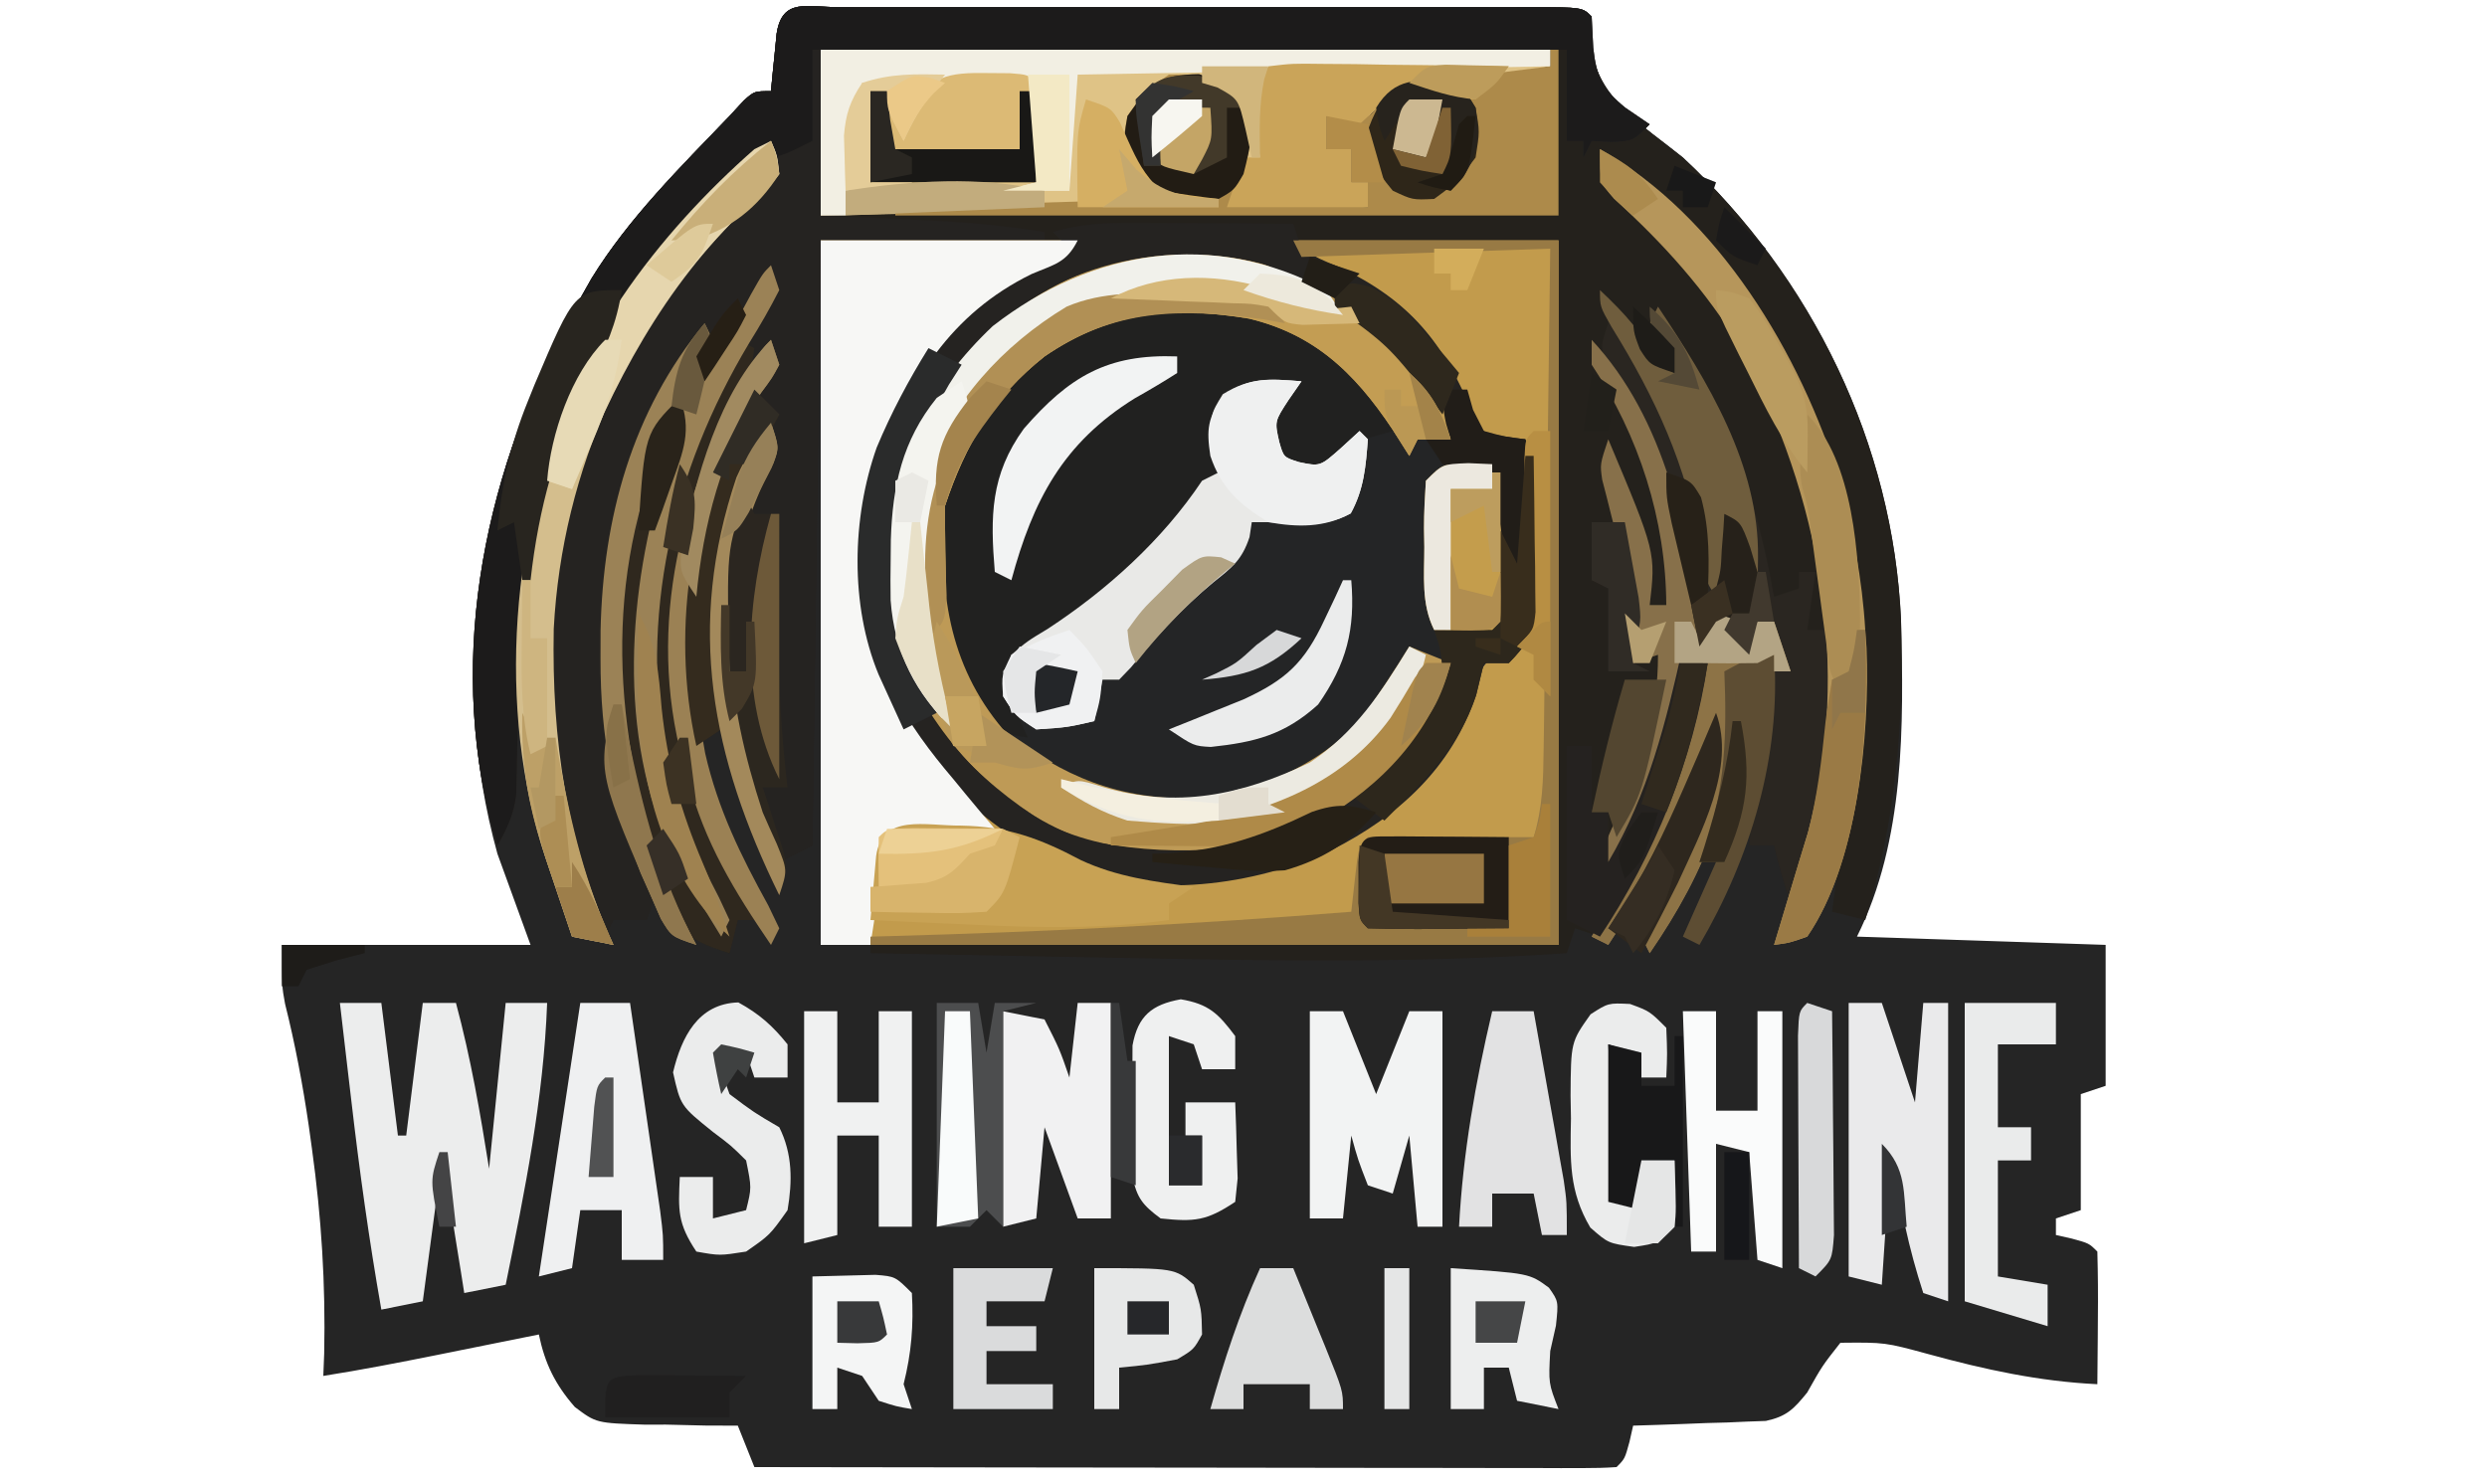 <?xml version="1.0" encoding="UTF-8"?>
<svg version="1.1" xmlns="http://www.w3.org/2000/svg" width="300" height="179">
<path d="M0 0 C1.339 0.003 1.339 0.003 2.705 0.006 C4.107 0.004 4.107 0.004 5.538 0.001 C8.644 -0.004 11.75 -0.001 14.857 0.003 C17.005 0.002 19.154 0.001 21.302 -0 C25.812 -0.002 30.321 0 34.831 0.005 C40.625 0.011 46.419 0.008 52.214 0.002 C56.652 -0.002 61.091 -0.001 65.529 0.002 C67.666 0.002 69.803 0.002 71.94 -0.001 C74.922 -0.003 77.903 0.001 80.884 0.006 C81.777 0.004 82.669 0.002 83.589 0 C89.68 0.021 89.68 0.021 90.794 1.136 C90.774 2.291 90.753 3.446 90.732 4.636 C91.415 11.081 97.08 14.321 101.794 18.136 C117.405 32.657 127.163 52.682 128.111 73.979 C128.445 86.579 128.587 100.551 122.794 112.136 C137.644 112.631 137.644 112.631 152.794 113.136 C152.794 118.746 152.794 124.356 152.794 130.136 C151.804 130.466 150.814 130.796 149.794 131.136 C149.794 135.756 149.794 140.376 149.794 145.136 C148.804 145.466 147.814 145.796 146.794 146.136 C146.794 146.796 146.794 147.456 146.794 148.136 C147.434 148.28 148.073 148.424 148.732 148.573 C150.794 149.136 150.794 149.136 151.794 150.136 C151.868 152.832 151.887 155.502 151.857 158.198 C151.852 158.957 151.848 159.715 151.843 160.497 C151.831 162.376 151.813 164.256 151.794 166.136 C144.747 165.797 138.193 164.363 131.417 162.508 C126.17 161.083 126.17 161.083 120.794 161.136 C118.596 163.933 118.596 163.933 116.794 167.136 C115.178 169.127 114.332 170.019 111.801 170.568 C111.063 170.594 110.325 170.62 109.564 170.647 C108.761 170.683 107.959 170.718 107.132 170.755 C106.299 170.777 105.466 170.8 104.607 170.823 C103.762 170.857 102.917 170.891 102.046 170.927 C99.963 171.009 97.879 171.074 95.794 171.136 C95.65 171.775 95.506 172.414 95.357 173.073 C94.794 175.136 94.794 175.136 93.794 176.136 C92.441 176.231 91.083 176.257 89.726 176.256 C88.411 176.258 88.411 176.258 87.07 176.26 C85.617 176.255 85.617 176.255 84.134 176.249 C83.119 176.249 82.105 176.249 81.06 176.249 C77.689 176.249 74.318 176.241 70.947 176.233 C68.616 176.231 66.286 176.23 63.956 176.229 C57.809 176.225 51.662 176.215 45.515 176.204 C39.248 176.194 32.981 176.189 26.714 176.184 C14.408 176.174 2.101 176.157 -10.206 176.136 C-10.866 174.486 -11.526 172.836 -12.206 171.136 C-14.068 171.132 -14.068 171.132 -15.967 171.128 C-17.609 171.09 -19.251 171.051 -20.893 171.011 C-21.71 171.013 -22.526 171.016 -23.368 171.018 C-29.289 170.827 -29.289 170.827 -31.868 168.883 C-34.255 166.153 -35.475 163.63 -36.206 160.136 C-37.067 160.309 -37.067 160.309 -37.946 160.487 C-40.574 161.017 -43.202 161.545 -45.831 162.073 C-47.186 162.347 -47.186 162.347 -48.569 162.626 C-53.105 163.536 -57.635 164.414 -62.206 165.136 C-62.171 164.236 -62.136 163.336 -62.1 162.409 C-61.924 154.04 -62.431 145.994 -63.581 137.698 C-63.707 136.788 -63.833 135.878 -63.963 134.94 C-64.69 129.966 -65.603 125.098 -66.825 120.221 C-67.206 118.136 -67.206 118.136 -67.206 113.136 C-57.306 113.136 -47.406 113.136 -37.206 113.136 C-38.526 109.506 -39.846 105.876 -41.206 102.136 C-47.217 80.451 -43.429 57.71 -32.94 38.167 C-32.081 36.666 -32.081 36.666 -31.206 35.136 C-30.757 34.341 -30.308 33.547 -29.846 32.729 C-25.335 25.406 -19.134 19.312 -13.206 13.136 C-12.345 12.204 -12.345 12.204 -11.467 11.253 C-10.206 10.136 -10.206 10.136 -8.206 10.136 C-8.115 9.178 -8.115 9.178 -8.022 8.202 C-7.938 7.376 -7.854 6.549 -7.768 5.698 C-7.687 4.874 -7.606 4.051 -7.522 3.202 C-6.85 -1.189 -3.818 0.013 0 0 Z " fill="#252525" transform="translate(101.206,0.864)"/>
<path d="M0 0 C0.893 0.002 1.785 0.004 2.705 0.006 C4.107 0.004 4.107 0.004 5.538 0.001 C8.644 -0.004 11.75 -0.001 14.857 0.003 C17.005 0.002 19.154 0.001 21.302 -0 C25.812 -0.002 30.321 0 34.831 0.005 C40.625 0.011 46.419 0.008 52.214 0.002 C56.652 -0.002 61.091 -0.001 65.529 0.002 C67.666 0.002 69.803 0.002 71.94 -0.001 C74.922 -0.003 77.903 0.001 80.884 0.006 C81.777 0.004 82.669 0.002 83.589 0 C89.68 0.021 89.68 0.021 90.794 1.136 C90.774 2.291 90.753 3.446 90.732 4.636 C91.415 11.081 97.08 14.321 101.794 18.136 C117.405 32.657 127.163 52.682 128.111 73.979 C128.444 86.593 127.514 98.065 123.794 110.136 C122.474 109.806 121.154 109.476 119.794 109.136 C119.931 108.124 119.931 108.124 120.07 107.091 C120.485 103.982 120.89 100.871 121.294 97.761 C121.437 96.7 121.581 95.639 121.728 94.546 C124.55 72.643 120.799 51.624 107.81 33.343 C101.297 24.628 101.297 24.628 92.794 18.136 C93.303 22.267 95.429 23.956 98.419 26.698 C112.133 40.08 119.651 58.838 120.094 77.92 C120.15 88.402 119.552 98.621 114.794 108.136 C114.017 105.802 113.37 103.521 112.794 101.136 C111.804 101.136 110.814 101.136 109.794 101.136 C110.5 94.077 111.577 87.123 112.794 80.136 C113.454 80.136 114.114 80.136 114.794 80.136 C114.134 78.156 113.474 76.176 112.794 74.136 C112.134 74.136 111.474 74.136 110.794 74.136 C110.464 75.456 110.134 76.776 109.794 78.136 C108.461 76.802 107.128 75.469 105.794 74.136 C105.134 75.126 104.474 76.116 103.794 77.136 C102.041 75.383 102.25 72.966 101.894 70.611 C100.377 60.685 98.217 51.145 91.794 43.136 C92.121 43.765 92.447 44.394 92.783 45.042 C94.153 47.725 95.483 50.423 96.794 53.136 C97.124 53.815 97.454 54.494 97.794 55.194 C100.213 60.787 100.093 66.115 99.794 72.136 C99.134 72.136 98.474 72.136 97.794 72.136 C97.673 71.46 97.552 70.785 97.427 70.089 C97.26 69.197 97.092 68.305 96.919 67.386 C96.676 66.063 96.676 66.063 96.427 64.714 C95.826 62.266 95.014 60.33 93.794 58.136 C94.023 59.256 94.251 60.376 94.486 61.53 C94.777 63.003 95.067 64.475 95.357 65.948 C95.508 66.686 95.66 67.424 95.816 68.184 C96.908 73.796 96.908 73.796 95.794 77.136 C95.794 77.796 95.794 78.456 95.794 79.136 C97.114 78.476 98.434 77.816 99.794 77.136 C99.425 85.641 97.605 93.489 93.162 100.835 C91.624 102.976 91.624 102.976 91.794 105.136 C96.958 96.047 99.606 87.282 101.794 77.136 C102.784 77.796 103.774 78.456 104.794 79.136 C103.062 90.822 98.351 102.3 91.794 112.136 C90.804 111.806 89.814 111.476 88.794 111.136 C88.464 112.126 88.134 113.116 87.794 114.136 C70.563 115.308 53.4 115.087 36.148 114.741 C32.487 114.669 28.825 114.605 25.164 114.54 C18.04 114.413 10.917 114.277 3.794 114.136 C3.794 113.806 3.794 113.476 3.794 113.136 C31.184 113.136 58.574 113.136 86.794 113.136 C86.794 85.086 86.794 57.036 86.794 28.136 C71.449 28.631 71.449 28.631 55.794 29.136 C59.094 30.786 62.394 32.436 65.794 34.136 C71.172 38.632 73.853 42.611 76.458 49.096 C77.645 51.407 77.645 51.407 80.38 51.8 C81.177 51.91 81.974 52.021 82.794 52.136 C84.668 55.883 84.022 60.387 84.044 64.511 C84.065 65.47 84.086 66.429 84.107 67.417 C84.115 68.805 84.115 68.805 84.123 70.221 C84.132 71.068 84.141 71.914 84.151 72.785 C83.712 75.68 82.839 77.059 80.794 79.136 C79.804 79.136 78.814 79.136 77.794 79.136 C77.33 81.054 77.33 81.054 76.857 83.011 C73.872 91.786 67.546 97.581 59.419 101.698 C49.89 106.044 37.807 107.569 27.708 103.854 C15.53 98.042 8.912 90.532 3.794 78.136 C0.926 69.549 2.067 58.805 5.537 50.628 C10.828 40.143 16.932 33.791 27.794 29.136 C17.894 29.136 7.994 29.136 -2.206 29.136 C-2.536 52.896 -2.866 76.656 -3.206 101.136 C-5.186 102.126 -5.186 102.126 -7.206 103.136 C-9.063 100.001 -9.407 97.761 -9.206 94.136 C-8.216 94.136 -7.226 94.136 -6.206 94.136 C-6.536 92.898 -6.866 91.661 -7.206 90.386 C-8.974 81.79 -8.358 72.864 -8.206 64.136 C-9.196 69.416 -10.186 74.696 -11.206 80.136 C-11.866 80.136 -12.526 80.136 -13.206 80.136 C-13.643 71.82 -13.407 65.047 -10.081 57.343 C-9.021 55.066 -9.021 55.066 -9.206 52.136 C-9.857 53.696 -10.501 55.259 -11.143 56.823 C-11.503 57.693 -11.862 58.563 -12.233 59.46 C-14.719 66.298 -14.223 72.917 -13.991 80.095 C-13.977 80.968 -13.962 81.841 -13.948 82.741 C-13.915 83.934 -13.915 83.934 -13.881 85.152 C-13.988 85.806 -14.095 86.461 -14.206 87.136 C-15.691 88.126 -15.691 88.126 -17.206 89.136 C-20.45 74.535 -17.585 59.36 -10.413 46.428 C-9.05 44.272 -9.05 44.272 -9.206 42.136 C-18.081 57.756 -21.915 74.058 -17.518 91.823 C-15.652 98.218 -13.217 104.198 -10.206 110.136 C-10.866 110.136 -11.526 110.136 -12.206 110.136 C-12.536 111.456 -12.866 112.776 -13.206 114.136 C-15.953 113.255 -17.788 112.642 -19.647 110.386 C-28.11 93.4 -28.991 75.286 -24.206 57.136 C-21.242 48.654 -21.242 48.654 -18.206 47.136 C-18.873 51.709 -20.002 56.007 -21.268 60.448 C-25.97 78.355 -23.188 95.002 -14.206 111.136 C-14.616 110.134 -15.025 109.132 -15.448 108.1 C-15.992 106.758 -16.537 105.416 -17.081 104.073 C-17.35 103.416 -17.619 102.759 -17.897 102.083 C-23.67 87.79 -25.097 69.729 -19.206 55.136 C-16.311 48.676 -13.163 42.321 -9.456 36.288 C-8.038 34.262 -8.038 34.262 -8.206 32.136 C-8.688 32.99 -9.17 33.845 -9.667 34.725 C-10.298 35.83 -10.93 36.935 -11.581 38.073 C-12.52 39.726 -12.52 39.726 -13.479 41.413 C-15.206 44.136 -15.206 44.136 -17.206 45.136 C-17.206 43.816 -17.206 42.496 -17.206 41.136 C-27.249 56.906 -30.465 75.275 -26.677 93.709 C-25.741 97.066 -24.575 100.17 -23.202 103.378 C-22.168 106.241 -22.086 107.361 -23.206 110.136 C-24.526 110.136 -25.846 110.136 -27.206 110.136 C-27.701 111.126 -27.701 111.126 -28.206 112.136 C-37.003 93.197 -37.714 72.741 -31.139 52.921 C-26.948 42.172 -20.898 33.367 -12.85 25.194 C-10.369 22.636 -8.6 20.762 -8.206 17.136 C-25.81 31.275 -35.215 50.397 -37.953 72.554 C-38.516 78.31 -38.707 84.095 -38.828 89.876 C-38.851 90.763 -38.873 91.651 -38.897 92.565 C-38.909 93.351 -38.922 94.138 -38.934 94.948 C-39.235 97.375 -39.998 99.025 -41.206 101.136 C-47.57 80.023 -43.157 57.203 -32.94 38.167 C-32.368 37.166 -31.795 36.166 -31.206 35.136 C-30.757 34.341 -30.308 33.547 -29.846 32.729 C-25.335 25.406 -19.134 19.312 -13.206 13.136 C-12.632 12.514 -12.058 11.893 -11.467 11.253 C-10.206 10.136 -10.206 10.136 -8.206 10.136 C-8.115 9.178 -8.115 9.178 -8.022 8.202 C-7.938 7.376 -7.854 6.549 -7.768 5.698 C-7.687 4.874 -7.606 4.051 -7.522 3.202 C-6.85 -1.189 -3.818 0.013 0 0 Z " fill="#24211C" transform="translate(101.206,0.864)"/>
<path d="M0 0 C6.006 4.444 11.204 9.546 15 16 C15 17.32 15 18.64 15 20 C16.98 20.66 18.96 21.32 21 22 C21.027 24.979 21.047 27.958 21.062 30.938 C21.071 31.788 21.079 32.638 21.088 33.514 C21.091 34.323 21.094 35.131 21.098 35.965 C21.103 36.714 21.108 37.463 21.114 38.234 C21 40 21 40 20 41 C17.667 41.041 15.333 41.042 13 41 C13.681 42.207 13.681 42.207 14.375 43.438 C15.089 47.507 14.756 48.092 12.625 51.438 C6.993 59.006 0.41 64.953 -9 67 C-20.968 68.372 -31.033 67.212 -40.688 59.562 C-47.941 52.515 -52.211 45.007 -52.778 34.914 C-52.94 23.284 -49.575 14.893 -42 6 C-30.496 -4.889 -14.039 -7.676 0 0 Z " fill="#242526" transform="translate(160,35)"/>
<path d="M0 0 C0.893 0.002 1.785 0.004 2.705 0.006 C4.107 0.004 4.107 0.004 5.538 0.001 C8.644 -0.004 11.75 -0.001 14.857 0.003 C17.005 0.002 19.154 0.001 21.302 -0 C25.812 -0.002 30.321 0 34.831 0.005 C40.625 0.011 46.419 0.008 52.214 0.002 C56.652 -0.002 61.091 -0.001 65.529 0.002 C67.666 0.002 69.803 0.002 71.94 -0.001 C74.922 -0.003 77.903 0.001 80.884 0.006 C81.777 0.004 82.669 0.002 83.589 0 C89.68 0.021 89.68 0.021 90.794 1.136 C90.856 2.373 90.918 3.611 90.982 4.886 C91.349 8.402 92.114 9.895 94.857 12.136 C95.826 12.796 96.796 13.456 97.794 14.136 C95.794 16.136 95.794 16.136 93.169 16.261 C92.386 16.219 91.602 16.178 90.794 16.136 C90.464 16.796 90.134 17.456 89.794 18.136 C89.794 17.476 89.794 16.816 89.794 16.136 C89.134 16.136 88.474 16.136 87.794 16.136 C87.794 12.506 87.794 8.876 87.794 5.136 C58.094 5.136 28.394 5.136 -2.206 5.136 C-2.206 11.736 -2.206 18.336 -2.206 25.136 C4.061 25.423 4.061 25.423 10.328 25.704 C15.211 25.938 19.969 26.348 24.794 27.136 C24.794 27.466 24.794 27.796 24.794 28.136 C11.429 28.631 11.429 28.631 -2.206 29.136 C-2.536 52.896 -2.866 76.656 -3.206 101.136 C-5.186 102.126 -5.186 102.126 -7.206 103.136 C-9.063 100.001 -9.407 97.761 -9.206 94.136 C-8.216 94.136 -7.226 94.136 -6.206 94.136 C-6.536 92.898 -6.866 91.661 -7.206 90.386 C-8.974 81.79 -8.358 72.864 -8.206 64.136 C-9.196 69.416 -10.186 74.696 -11.206 80.136 C-11.866 80.136 -12.526 80.136 -13.206 80.136 C-13.643 71.82 -13.407 65.047 -10.081 57.343 C-9.021 55.066 -9.021 55.066 -9.206 52.136 C-9.857 53.696 -10.501 55.259 -11.143 56.823 C-11.503 57.693 -11.862 58.563 -12.233 59.46 C-14.719 66.298 -14.223 72.917 -13.991 80.095 C-13.977 80.968 -13.962 81.841 -13.948 82.741 C-13.915 83.934 -13.915 83.934 -13.881 85.152 C-13.988 85.806 -14.095 86.461 -14.206 87.136 C-15.691 88.126 -15.691 88.126 -17.206 89.136 C-20.45 74.535 -17.585 59.36 -10.413 46.428 C-9.05 44.272 -9.05 44.272 -9.206 42.136 C-18.081 57.756 -21.915 74.058 -17.518 91.823 C-15.652 98.218 -13.217 104.198 -10.206 110.136 C-10.866 110.136 -11.526 110.136 -12.206 110.136 C-12.536 111.456 -12.866 112.776 -13.206 114.136 C-15.953 113.255 -17.788 112.642 -19.647 110.386 C-28.11 93.4 -28.991 75.286 -24.206 57.136 C-21.242 48.654 -21.242 48.654 -18.206 47.136 C-18.873 51.709 -20.002 56.007 -21.268 60.448 C-25.97 78.355 -23.188 95.002 -14.206 111.136 C-14.616 110.134 -15.025 109.132 -15.448 108.1 C-15.992 106.758 -16.537 105.416 -17.081 104.073 C-17.35 103.416 -17.619 102.759 -17.897 102.083 C-23.67 87.79 -25.097 69.729 -19.206 55.136 C-16.311 48.676 -13.163 42.321 -9.456 36.288 C-8.038 34.262 -8.038 34.262 -8.206 32.136 C-8.688 32.99 -9.17 33.845 -9.667 34.725 C-10.298 35.83 -10.93 36.935 -11.581 38.073 C-12.52 39.726 -12.52 39.726 -13.479 41.413 C-15.206 44.136 -15.206 44.136 -17.206 45.136 C-17.206 43.816 -17.206 42.496 -17.206 41.136 C-27.249 56.906 -30.465 75.275 -26.677 93.709 C-25.741 97.066 -24.575 100.17 -23.202 103.378 C-22.168 106.241 -22.086 107.361 -23.206 110.136 C-24.526 110.136 -25.846 110.136 -27.206 110.136 C-27.701 111.126 -27.701 111.126 -28.206 112.136 C-37.003 93.197 -37.714 72.741 -31.139 52.921 C-26.948 42.172 -20.898 33.367 -12.85 25.194 C-10.369 22.636 -8.6 20.762 -8.206 17.136 C-25.81 31.275 -35.215 50.397 -37.953 72.554 C-38.516 78.31 -38.707 84.095 -38.828 89.876 C-38.851 90.763 -38.873 91.651 -38.897 92.565 C-38.909 93.351 -38.922 94.138 -38.934 94.948 C-39.235 97.375 -39.998 99.025 -41.206 101.136 C-47.57 80.023 -43.157 57.203 -32.94 38.167 C-32.368 37.166 -31.795 36.166 -31.206 35.136 C-30.757 34.341 -30.308 33.547 -29.846 32.729 C-25.335 25.406 -19.134 19.312 -13.206 13.136 C-12.632 12.514 -12.058 11.893 -11.467 11.253 C-10.206 10.136 -10.206 10.136 -8.206 10.136 C-8.115 9.178 -8.115 9.178 -8.022 8.202 C-7.938 7.376 -7.854 6.549 -7.768 5.698 C-7.687 4.874 -7.606 4.051 -7.522 3.202 C-6.85 -1.189 -3.818 0.013 0 0 Z " fill="#252321" transform="translate(101.206,0.864)"/>
<path d="M0 0 C10.23 0 20.46 0 31 0 C29.643 2.714 28.207 2.883 25.438 4.062 C15.651 8.858 10.669 16.999 7 27 C4.196 35.665 5.249 46.319 8.738 54.57 C13.579 63.893 20.884 70.941 30.574 75.082 C40.066 77.625 52.021 77.691 60.934 73.258 C68.855 68.436 75.185 62.973 78.625 54.125 C80 51 80 51 82.125 49.688 C82.744 49.461 83.362 49.234 84 49 C85.279 46.443 85.113 44.633 85.098 41.773 C85.094 40.742 85.091 39.711 85.088 38.648 C85.08 37.568 85.071 36.488 85.062 35.375 C85.058 34.287 85.053 33.199 85.049 32.078 C85.037 29.385 85.021 26.693 85 24 C83.35 24 81.7 24 80 24 C79.671 23.299 79.343 22.598 79.004 21.875 C73.904 11.703 67.406 5.541 57 1 C57 0.67 57 0.34 57 0 C67.56 0 78.12 0 89 0 C89 28.05 89 56.1 89 85 C59.63 85 30.26 85 0 85 C0 56.95 0 28.9 0 0 Z " fill="#C29B4C" transform="translate(99,29)"/>
<path d="M0 0 C3.158 2.512 5.353 4.944 7.75 8.188 C7.75 8.848 7.75 9.508 7.75 10.188 C6.822 10.456 5.894 10.724 4.938 11 C1.777 11.915 1.777 11.915 0.125 13.875 C-0.329 14.308 -0.782 14.741 -1.25 15.188 C-4.224 14.917 -5.104 14.333 -7.25 12.188 C-6.861 9.174 -5.985 7.791 -4.25 5.188 C-8.351 4.799 -8.351 4.799 -11.969 6.406 C-13.685 8.793 -13.393 10.015 -12.938 12.875 C-12.818 13.683 -12.698 14.491 -12.574 15.324 C-12.467 15.939 -12.36 16.554 -12.25 17.188 C-13.24 17.188 -14.23 17.188 -15.25 17.188 C-16.885 18.681 -16.885 18.681 -18.438 20.688 C-28.269 32.361 -28.269 32.361 -34.188 35.375 C-37.394 36.87 -37.394 36.87 -38.312 39.625 C-38.241 42.557 -37.525 44.563 -36.25 47.188 C-38.761 46.813 -39.957 46.52 -41.664 44.586 C-46.603 36.333 -48.242 28.805 -47.25 19.188 C-44.986 10.538 -38.572 3.13 -31.25 -1.812 C-21.164 -7.576 -9.745 -5.435 0 0 Z " fill="#212120" transform="translate(160.25,41.812)"/>
<path d="M0 0 C29.04 0 58.08 0 88 0 C88 0.66 88 1.32 88 2 C87.434 2.121 86.868 2.242 86.285 2.367 C85.185 2.619 85.185 2.619 84.062 2.875 C82.966 3.119 82.966 3.119 81.848 3.367 C79.793 3.83 79.793 3.83 79 6 C78.408 5.881 77.817 5.763 77.207 5.641 C71.886 4.657 71.886 4.657 67.188 7 C66.466 7.66 65.744 8.32 65 9 C62.688 8.75 62.688 8.75 61 8 C61 9.32 61 10.64 61 12 C61.99 12 62.98 12 64 12 C64 13.32 64 14.64 64 16 C64.66 16 65.32 16 66 16 C66 16.99 66 17.98 66 19 C60.39 19 54.78 19 49 19 C49.66 17.02 50.32 15.04 51 13 C51.019 9.293 51.019 9.293 50 6 C48.386 4.318 48.386 4.318 46 4 C42.88 4.075 42.88 4.075 40 5 C37.687 8.469 37.575 9.922 38 14 C38.955 15.956 38.955 15.956 41 17 C44.61 17.73 44.61 17.73 48 18 C48 18.33 48 18.66 48 19 C32.16 19.33 16.32 19.66 0 20 C0 13.4 0 6.8 0 0 Z " fill="#DFC386" transform="translate(99,6)"/>
<path d="M0 0 C0.893 0.002 1.785 0.004 2.705 0.006 C4.107 0.004 4.107 0.004 5.538 0.001 C8.644 -0.004 11.75 -0.001 14.857 0.003 C17.005 0.002 19.154 0.001 21.302 -0 C25.812 -0.002 30.321 0 34.831 0.005 C40.625 0.011 46.419 0.008 52.214 0.002 C56.652 -0.002 61.091 -0.001 65.529 0.002 C67.666 0.002 69.803 0.002 71.94 -0.001 C74.922 -0.003 77.903 0.001 80.884 0.006 C81.777 0.004 82.669 0.002 83.589 0 C89.68 0.021 89.68 0.021 90.794 1.136 C90.856 2.373 90.918 3.611 90.982 4.886 C91.349 8.402 92.114 9.895 94.857 12.136 C95.826 12.796 96.796 13.456 97.794 14.136 C95.794 16.136 95.794 16.136 93.169 16.261 C92.386 16.219 91.602 16.178 90.794 16.136 C90.464 16.796 90.134 17.456 89.794 18.136 C89.794 17.476 89.794 16.816 89.794 16.136 C89.134 16.136 88.474 16.136 87.794 16.136 C87.794 12.506 87.794 8.876 87.794 5.136 C57.764 5.136 27.734 5.136 -3.206 5.136 C-3.206 8.766 -3.206 12.396 -3.206 16.136 C-7.206 18.136 -7.206 18.136 -10.206 18.136 C-25.528 29.698 -34.424 49.455 -37.373 67.92 C-38.381 75.204 -38.675 82.53 -38.828 89.876 C-38.851 90.763 -38.874 91.651 -38.897 92.565 C-38.909 93.351 -38.922 94.138 -38.934 94.948 C-39.235 97.375 -39.998 99.025 -41.206 101.136 C-47.57 80.023 -43.157 57.203 -32.94 38.167 C-32.368 37.166 -31.795 36.166 -31.206 35.136 C-30.757 34.341 -30.308 33.547 -29.846 32.729 C-25.335 25.406 -19.134 19.312 -13.206 13.136 C-12.632 12.514 -12.058 11.893 -11.467 11.253 C-10.206 10.136 -10.206 10.136 -8.206 10.136 C-8.115 9.178 -8.115 9.178 -8.022 8.202 C-7.938 7.376 -7.854 6.549 -7.768 5.698 C-7.687 4.874 -7.606 4.051 -7.522 3.202 C-6.85 -1.189 -3.818 0.013 0 0 Z " fill="#1C1B1B" transform="translate(101.206,0.864)"/>
<path d="M0 0 C6.046 4.474 11.072 9.584 15 16 C15 16.66 15 17.32 15 18 C13.68 18 12.36 18 11 18 C10.67 18.66 10.34 19.32 10 20 C9.625 19.397 9.25 18.793 8.863 18.172 C4.246 10.96 -0.642 5.523 -9.332 3.441 C-18.646 1.9 -26.118 2.591 -34 8 C-40.171 12.88 -43.537 18.611 -46 26 C-46.781 36.006 -45.652 45.123 -39 53 C-31.878 58.767 -24.899 61.527 -15.688 61.316 C-8.126 60.426 -1.281 57.526 4 52 C6.131 49.076 8.106 46.082 10 43 C11.65 43.66 13.3 44.32 15 45 C12.657 53.427 6.743 59.76 -0.812 64.062 C-9.181 68.346 -19.919 68.233 -29.023 66.387 C-39.026 62.805 -46.071 55.199 -50.734 45.828 C-53.884 37.543 -53.521 27.613 -50.777 19.293 C-45.9 9.178 -39.21 1.897 -28.75 -2.375 C-18.925 -5.605 -9.119 -4.986 0 0 Z " fill="#BE9A56" transform="translate(160,35)"/>
<path d="M0 0 C1.115 0.003 2.23 0.006 3.379 0.01 C4.538 0.018 5.697 0.027 6.891 0.035 C8.065 0.04 9.239 0.044 10.449 0.049 C13.346 0.061 16.243 0.077 19.141 0.098 C19.636 1.583 19.636 1.583 20.141 3.098 C22.231 4.314 22.231 4.314 24.766 5.348 C33.177 9.391 37.343 14.444 40.805 23.059 C41.991 25.369 41.991 25.369 44.727 25.762 C45.523 25.873 46.32 25.983 47.141 26.098 C49.014 29.845 48.369 34.349 48.391 38.473 C48.411 39.432 48.432 40.391 48.453 41.379 C48.461 42.767 48.461 42.767 48.469 44.184 C48.478 45.03 48.487 45.876 48.497 46.748 C48.058 49.643 47.185 51.021 45.141 53.098 C44.151 53.098 43.161 53.098 42.141 53.098 C41.677 55.016 41.677 55.016 41.203 56.973 C38.218 65.748 31.892 71.543 23.766 75.66 C14.236 80.006 2.153 81.531 -7.945 77.816 C-20.124 72.004 -26.741 64.494 -31.859 52.098 C-34.727 43.511 -33.587 32.767 -30.117 24.59 C-25.086 14.622 -18.585 6.896 -7.859 3.098 C-8.519 2.438 -9.179 1.778 -9.859 1.098 C-6.516 0.087 -3.485 -0.018 0 0 Z M-19.859 15.098 C-28.251 26.281 -30.754 36.279 -28.859 50.098 C-26.187 59.924 -19.086 67.215 -10.66 72.469 C-2.311 76.566 8.224 76.385 17.176 74.438 C25.905 71.321 32.303 64.971 37.219 57.254 C38.445 54.928 38.445 54.928 37.516 51.535 C36.835 50.329 36.835 50.329 36.141 49.098 C37.275 49.118 38.409 49.139 39.578 49.16 C42.956 49.513 42.956 49.513 44.141 48.098 C44.227 46.755 44.248 45.408 44.238 44.062 C44.235 43.254 44.232 42.445 44.229 41.611 C44.22 40.761 44.212 39.911 44.203 39.035 C44.199 38.181 44.194 37.327 44.189 36.447 C44.178 34.331 44.16 32.214 44.141 30.098 C42.161 29.438 40.181 28.778 38.141 28.098 C38.058 27.396 37.976 26.695 37.891 25.973 C36.062 18.963 30.214 12.643 24.121 8.836 C22.157 7.825 20.183 6.939 18.141 6.098 C16.779 5.479 16.779 5.479 15.391 4.848 C2.271 1.82 -10.449 5.439 -19.859 15.098 Z " fill="#252321" transform="translate(136.859,26.902)"/>
<path d="M0 0 C10.23 0 20.46 0 31 0 C29.643 2.714 28.207 2.883 25.438 4.062 C15.651 8.858 10.669 16.999 7 27 C4.193 35.672 5.261 46.307 8.73 54.57 C10.741 58.418 13.192 61.703 16 65 C16.741 65.903 16.741 65.903 17.496 66.824 C18.651 68.227 19.823 69.616 21 71 C14.565 71.495 14.565 71.495 8 72 C7.34 76.29 6.68 80.58 6 85 C4.02 85 2.04 85 0 85 C0 56.95 0 28.9 0 0 Z " fill="#F7F7F5" transform="translate(99,29)"/>
<path d="M0 0 C0.33 0 0.66 0 1 0 C1 6.6 1 13.2 1 20 C-25.4 20 -51.8 20 -79 20 C-79 19.67 -79 19.34 -79 19 C-68.44 18.67 -57.88 18.34 -47 18 C-48.32 16.68 -49.64 15.36 -51 14 C-51.562 11.062 -51.562 11.062 -51 8 C-48.938 5.062 -48.938 5.062 -46 3 C-42.157 2.934 -40.008 3.181 -37 5.625 C-35.214 9.866 -36.596 13.788 -38 18 C-32.72 18.33 -27.44 18.66 -22 19 C-22 18.01 -22 17.02 -22 16 C-22.66 16 -23.32 16 -24 16 C-24 14.68 -24 13.36 -24 12 C-24.99 12 -25.98 12 -27 12 C-27 10.68 -27 9.36 -27 8 C-26.258 8.082 -25.515 8.165 -24.75 8.25 C-21.858 8.289 -21.858 8.289 -20.062 6 C-18 4 -18 4 -14.938 3.625 C-12 4 -12 4 -9 6 C-8.67 5.01 -8.34 4.02 -8 3 C-5.36 2.67 -2.72 2.34 0 2 C0 1.34 0 0.68 0 0 Z " fill="#AD8A4A" transform="translate(187,6)"/>
<path d="M0 0 C3.011 2.852 5.256 5.244 7 9 C7.66 9.33 8.32 9.66 9 10 C8.484 9.051 7.969 8.102 7.438 7.125 C6.963 6.094 6.489 5.062 6 4 C6.33 3.34 6.66 2.68 7 2 C14.364 13.046 18.769 23.945 21 37 C22.485 36.505 22.485 36.505 24 36 C24 35.34 24 34.68 24 34 C24.66 34 25.32 34 26 34 C25.67 36.31 25.34 38.62 25 41 C25.66 41 26.32 41 27 41 C27.33 39.68 27.66 38.36 28 37 C28.519 62.962 28.519 62.962 23 74 C22.222 71.667 21.576 69.386 21 67 C20.01 67 19.02 67 18 67 C18.706 59.941 19.782 52.988 21 46 C21.66 46 22.32 46 23 46 C22.34 44.02 21.68 42.04 21 40 C20.34 40 19.68 40 19 40 C18.67 41.32 18.34 42.64 18 44 C16.667 42.667 15.333 41.333 14 40 C13.34 40.99 12.68 41.98 12 43 C10.247 41.247 10.456 38.83 10.1 36.476 C8.6 26.662 5.801 18.232 1.125 9.438 C0 7 0 7 1 4 C0.611 1.857 0.611 1.857 0 0 Z " fill="#2A2621" transform="translate(193,35)"/>
<path d="M0 0 C10.56 0 21.12 0 32 0 C32 28.05 32 56.1 32 85 C4.61 85 -22.78 85 -51 85 C-51 84.67 -51 84.34 -51 84 C-49.857 83.97 -49.857 83.97 -48.69 83.94 C-30.076 83.437 -11.565 82.487 7 81 C7.144 79.701 7.289 78.401 7.438 77.062 C7.875 73.125 7.875 73.125 9 72 C11.8 71.926 14.576 71.908 17.375 71.938 C18.156 71.942 18.937 71.947 19.742 71.951 C21.828 71.964 23.914 71.982 26 72 C26.99 72 27.98 72 29 72 C30.091 68.444 30.157 65.103 30.205 61.396 C30.215 60.741 30.225 60.087 30.235 59.413 C30.267 57.26 30.292 55.107 30.316 52.953 C30.337 51.457 30.358 49.96 30.379 48.464 C30.434 44.531 30.484 40.599 30.532 36.667 C30.591 31.945 30.658 27.224 30.723 22.502 C30.82 15.335 30.909 8.167 31 1 C21.1 1.33 11.2 1.66 1 2 C0.505 1.01 0.505 1.01 0 0 Z " fill="#987A44" transform="translate(156,29)"/>
<path d="M0 0 C1.65 0 3.3 0 5 0 C5.66 5.28 6.32 10.56 7 16 C7.33 16 7.66 16 8 16 C8.66 10.72 9.32 5.44 10 0 C11.32 0 12.64 0 14 0 C15.781 6.615 16.923 13.233 18 20 C18.66 13.4 19.32 6.8 20 0 C21.65 0 23.3 0 25 0 C24.571 11.563 22.308 22.691 20 34 C17.525 34.495 17.525 34.495 15 35 C14.867 34.157 14.734 33.314 14.598 32.445 C14.421 31.35 14.244 30.254 14.062 29.125 C13.888 28.034 13.714 26.944 13.535 25.82 C13.144 23.062 13.144 23.062 12 21 C11.34 25.95 10.68 30.9 10 36 C7.525 36.495 7.525 36.495 5 37 C3.522 28.608 2.354 20.214 1.375 11.75 C1.241 10.612 1.107 9.474 0.969 8.301 C0.643 5.534 0.32 2.767 0 0 Z " fill="#ECEDED" transform="translate(41,121)"/>
<path d="M0 0 C-0.516 0.743 -1.031 1.485 -1.562 2.25 C-3.249 4.832 -3.249 4.832 -2.688 7.312 C-2.161 9.162 -2.161 9.162 -0.312 9.75 C2.241 10.284 2.241 10.284 4.75 8.062 C5.492 7.382 6.235 6.701 7 6 C7.495 6.495 7.495 6.495 8 7 C7.758 10.268 7.529 13.035 5.938 15.938 C2.714 17.705 -0.365 17.173 -4 17 C-4.66 17 -5.32 17 -6 17 C-6.09 17.593 -6.18 18.186 -6.273 18.797 C-7.185 21.562 -8.361 22.449 -10.625 24.25 C-14.382 27.365 -17.473 30.72 -20.555 34.496 C-21.032 34.992 -21.509 35.489 -22 36 C-22.66 36 -23.32 36 -24 36 C-24.495 38.475 -24.495 38.475 -25 41 C-28.25 41.75 -28.25 41.75 -32 42 C-34.5 40.375 -34.5 40.375 -36 38 C-35.867 35.547 -35.867 35.547 -35 33 C-33.102 31.367 -33.102 31.367 -30.625 29.875 C-23.474 25.197 -16.758 19.136 -12 12 C-11.34 11.67 -10.68 11.34 -10 11 C-10.248 9.928 -10.495 8.855 -10.75 7.75 C-11 4 -11 4 -9.5 1.562 C-6.203 -0.498 -3.815 -0.293 0 0 Z " fill="#E9E9E7" transform="translate(157,46)"/>
<path d="M0 0 C0.66 0.33 1.32 0.66 2 1 C1.591 4.27 0.787 6.389 -0.812 9.312 C-8.286 23.849 -8.735 39.961 -4.223 55.422 C-2.501 60.462 -0.408 65.253 2 70 C1.34 70 0.68 70 0 70 C-0.33 71.32 -0.66 72.64 -1 74 C-3.747 73.119 -5.582 72.507 -7.441 70.25 C-15.905 53.264 -16.785 35.151 -12 17 C-9.036 8.518 -9.036 8.518 -6 7 C-6.667 11.573 -7.797 15.871 -9.062 20.312 C-13.764 38.219 -10.982 54.867 -2 71 C-2.41 69.998 -2.82 68.997 -3.242 67.965 C-3.787 66.622 -4.331 65.28 -4.875 63.938 C-5.144 63.281 -5.414 62.624 -5.691 61.947 C-11.51 47.543 -12.765 29.731 -7 15 C-4.832 9.918 -2.465 4.944 0 0 Z " fill="#2F281E" transform="translate(89,41)"/>
<path d="M0 0 C14.253 8.048 24.218 24.67 28.93 40.031 C30.506 45.977 31.637 51.858 32 58 C32.053 58.719 32.106 59.439 32.16 60.18 C32.566 70.671 31.072 86.167 25 95 C22.871 95.75 22.871 95.75 21 96 C21.193 95.359 21.387 94.719 21.586 94.059 C22.127 92.261 22.666 90.463 23.203 88.664 C23.837 86.545 24.48 84.428 25.125 82.312 C30.358 62.503 26.543 41.819 17 24 C12.764 17.064 7.706 11.411 1.688 5.973 C0 4 0 4 0 0 Z " fill="#B6965B" transform="translate(193,18)"/>
<path d="M0 0 C8.853 9.509 11.792 23.438 13 36 C13.66 35.01 14.32 34.02 15 33 C15.99 33.33 16.98 33.66 18 34 C18 34.99 18 35.98 18 37 C18.66 36.01 19.32 35.02 20 34 C20.66 34 21.32 34 22 34 C22.66 35.98 23.32 37.96 24 40 C23.34 40 22.68 40 22 40 C22 39.34 22 38.68 22 38 C20.35 38.66 18.7 39.32 17 40 C17.058 40.788 17.116 41.575 17.176 42.387 C17.68 54.559 13.817 64.067 7 74 C6.67 73.34 6.34 72.68 6 72 C7.043 69.636 8.141 67.361 9.312 65.062 C12.391 58.803 14.287 52.996 15 46 C14.625 46.978 14.25 47.957 13.863 48.965 C10.569 57.446 7.067 65.4 2 73 C1.34 72.67 0.68 72.34 0 72 C0.303 71.478 0.606 70.956 0.918 70.418 C6.16 61.208 11.25 51.569 13 41 C12.505 39.515 12.505 39.515 12 38 C11.671 39.415 11.671 39.415 11.336 40.859 C9.252 49.434 6.714 57.43 2 65 C1.01 65.495 1.01 65.495 0 66 C0.692 62.664 1.95 59.871 3.438 56.812 C6.326 50.567 8 44.892 8 38 C6.515 38.495 6.515 38.495 5 39 C4.619 37.009 4.287 35.007 4 33 C4.495 32.505 4.495 32.505 5 32 C4.21 28.393 3.314 24.83 2.383 21.258 C2.195 20.505 2.006 19.752 1.812 18.977 C1.633 18.286 1.454 17.596 1.27 16.885 C1 15 1 15 2 12 C7.74 25.633 7.74 25.633 7 32 C7.66 32 8.32 32 9 32 C8.957 21.714 5.717 11.575 0 3 C0 2.01 0 1.02 0 0 Z " fill="#87704A" transform="translate(192,41)"/>
<path d="M0 0 C0.75 1.742 0.75 1.742 1 4 C-0.625 6.008 -0.625 6.008 -3 8.125 C-16.959 21.414 -25.196 39.653 -26.203 58.875 C-26.456 72.285 -24.705 84.692 -19 97 C-20.65 96.67 -22.3 96.34 -24 96 C-24.814 93.584 -25.627 91.167 -26.438 88.75 C-26.668 88.068 -26.898 87.386 -27.135 86.684 C-33.239 68.458 -31.357 46.367 -23.504 28.902 C-17.731 17.761 -9.965 7.679 0 0 Z " fill="#D4BE8D" transform="translate(93,17)"/>
<path d="M0 0 C29.04 0 58.08 0 88 0 C88 0.66 88 1.32 88 2 C59.785 2.495 59.785 2.495 31 3 C30.67 7.62 30.34 12.24 30 17 C27.36 17 24.72 17 22 17 C23.32 16.67 24.64 16.34 26 16 C25.67 12.04 25.34 8.08 25 4 C18.4 4 11.8 4 5 4 C4.34 9.28 3.68 14.56 3 20 C2.01 20 1.02 20 0 20 C0 13.4 0 6.8 0 0 Z " fill="#F2EFE3" transform="translate(99,6)"/>
<path d="M0 0 C1.32 0 2.64 0 4 0 C5.32 3.96 6.64 7.92 8 12 C8.33 8.04 8.66 4.08 9 0 C9.99 0 10.98 0 12 0 C12 11.88 12 23.76 12 36 C11.01 35.67 10.02 35.34 9 35 C8.119 32.287 7.421 29.711 6.812 26.938 C6.635 26.179 6.458 25.42 6.275 24.639 C5.839 22.762 5.418 20.881 5 19 C4.67 23.95 4.34 28.9 4 34 C2.68 33.67 1.36 33.34 0 33 C0 22.11 0 11.22 0 0 Z " fill="#EAEAEB" transform="translate(223,121)"/>
<path d="M0 0 C5.549 0.098 9.497 1.54 14.413 4.15 C18.761 6.193 23.333 6.783 28.065 7.396 C27.075 8.056 26.085 8.716 25.065 9.396 C25.065 10.056 25.065 10.716 25.065 11.396 C17.127 12.484 9.429 12.346 1.44 11.958 C0.245 11.906 -0.949 11.854 -2.181 11.8 C-5.099 11.672 -8.017 11.537 -10.935 11.396 C-10.794 9.75 -10.647 8.104 -10.497 6.458 C-10.416 5.542 -10.335 4.625 -10.251 3.681 C-9.532 -1.515 -4.331 0.044 0 0 Z " fill="#C8A254" transform="translate(115.935,99.604)"/>
<path d="M0 0 C0.803 -0.055 1.606 -0.111 2.434 -0.168 C6.048 0.069 7.168 1.6 9.625 4.188 C10.38 4.965 11.136 5.742 11.914 6.543 C17 12.534 17 12.534 17 16 C15.68 16 14.36 16 13 16 C12.67 16.66 12.34 17.32 12 18 C11.625 17.397 11.25 16.793 10.863 16.172 C6.246 8.96 1.358 3.523 -7.332 1.441 C-16.646 -0.1 -24.118 0.591 -32 6 C-38.171 10.88 -41.537 16.611 -44 24 C-44.03 27.62 -43.933 31.229 -43.84 34.848 C-44 38 -44 38 -46 40 C-48.662 34.676 -47.593 25.804 -46.387 20.102 C-43.028 10.721 -35.915 3.321 -27 -1 C-17.857 -4.692 -8.851 -3.727 0 0 Z " fill="#C39D53" transform="translate(158,37)"/>
<path d="M0 0 C1.32 0 2.64 0 4 0 C5.32 3.3 6.64 6.6 8 10 C9.32 6.7 10.64 3.4 12 0 C13.32 0 14.64 0 16 0 C16 8.58 16 17.16 16 26 C15.01 26 14.02 26 13 26 C12.67 22.37 12.34 18.74 12 15 C11.34 17.31 10.68 19.62 10 22 C9.01 21.67 8.02 21.34 7 21 C5.812 17.938 5.812 17.938 5 15 C4.67 18.3 4.34 21.6 4 25 C2.68 25 1.36 25 0 25 C0 16.75 0 8.5 0 0 Z " fill="#F2F3F3" transform="translate(158,122)"/>
<path d="M0 0 C0.33 0.99 0.66 1.98 1 3 C-0.132 5.221 -1.308 7.269 -2.625 9.375 C-11.95 24.952 -15.935 42.29 -12.553 60.391 C-11.104 65.973 -8.96 71.181 -6.27 76.281 C-5.641 77.627 -5.641 77.627 -5 79 C-5.495 79.99 -5.495 79.99 -6 81 C-6.963 79.44 -7.92 77.877 -8.875 76.312 C-9.676 75.007 -9.676 75.007 -10.492 73.676 C-18.311 59.801 -17.658 42.196 -13.511 27.265 C-13.334 26.646 -13.156 26.028 -12.973 25.391 C-12.171 22.596 -11.518 19.857 -11 17 C-19.875 34.443 -19.517 52.641 -14 71 C-12.545 74.796 -10.924 78.42 -9 82 C-12 81 -12 81 -13.281 78.848 C-13.885 77.469 -13.885 77.469 -14.5 76.062 C-14.902 75.167 -15.304 74.271 -15.719 73.348 C-19.071 64.588 -20.583 56.919 -20.562 47.5 C-20.56 46.364 -20.558 45.228 -20.555 44.057 C-20.262 30.473 -16.782 17.65 -8 7 C-7 9 -7 9 -7 12 C-6.578 11.218 -6.157 10.435 -5.723 9.629 C-5.175 8.617 -4.627 7.605 -4.062 6.562 C-3.245 5.048 -3.245 5.048 -2.41 3.504 C-1 1 -1 1 0 0 Z " fill="#9B8256" transform="translate(93,32)"/>
<path d="M0 0 C1.98 0 3.96 0 6 0 C6.572 3.932 7.142 7.865 7.709 11.798 C7.902 13.136 8.096 14.473 8.291 15.811 C8.571 17.734 8.848 19.658 9.125 21.582 C9.293 22.739 9.46 23.897 9.633 25.089 C10 28 10 28 10 31 C8.35 31 6.7 31 5 31 C5 29.02 5 27.04 5 25 C3.35 25 1.7 25 0 25 C-0.33 27.31 -0.66 29.62 -1 32 C-2.98 32.495 -2.98 32.495 -5 33 C-3.35 22.11 -1.7 11.22 0 0 Z " fill="#EFF0F1" transform="translate(70,121)"/>
<path d="M0 0 C0.66 0.99 1.32 1.98 2 3 C-1.05 2.564 -3.76 2.097 -6.625 0.938 C-15.776 -1.604 -24.604 -0.264 -33 4 C-40.496 8.743 -45.711 16.504 -48 25 C-48.863 34.786 -47.668 43.581 -45 53 C-49.547 48.757 -52.092 43.706 -52.602 37.484 C-52.639 35.907 -52.646 34.328 -52.625 32.75 C-52.62 31.921 -52.614 31.092 -52.608 30.238 C-52.261 19.958 -47.702 11.397 -40.246 4.34 C-28.278 -4.94 -13.671 -7.326 0 0 Z " fill="#F1F1EB" transform="translate(160,35)"/>
<path d="M0 0 C1.32 0 2.64 0 4 0 C4 8.58 4 17.16 4 26 C2.68 26 1.36 26 0 26 C-1.32 22.37 -2.64 18.74 -4 15 C-4.33 18.63 -4.66 22.26 -5 26 C-6.32 26.33 -7.64 26.66 -9 27 C-9 18.42 -9 9.84 -9 1 C-6.525 1.495 -6.525 1.495 -4 2 C-2.188 5.562 -2.188 5.562 -1 9 C-0.67 6.03 -0.34 3.06 0 0 Z " fill="#F1F1F2" transform="translate(130,121)"/>
<path d="M0 0 C2.889 -0.341 2.889 -0.341 6.539 -0.293 C8.492 -0.278 8.492 -0.278 10.484 -0.264 C11.865 -0.239 13.245 -0.213 14.625 -0.188 C16.013 -0.172 17.401 -0.159 18.789 -0.146 C22.193 -0.111 25.596 -0.062 29 0 C27.714 1.379 26.376 2.711 25 4 C22.816 4.031 22.816 4.031 20.562 3.5 C18.224 3.05 18.224 3.05 16 3 C13.209 4.898 13.209 4.898 11 7 C8.688 6.75 8.688 6.75 7 6 C7 7.32 7 8.64 7 10 C7.99 10 8.98 10 10 10 C10 11.32 10 12.64 10 14 C10.66 14 11.32 14 12 14 C12 14.99 12 15.98 12 17 C6.39 17 0.78 17 -5 17 C-4.34 15.02 -3.68 13.04 -3 11 C-2.34 11 -1.68 11 -1 11 C-1.206 9.742 -1.413 8.484 -1.625 7.188 C-2.213 3.599 -2.166 3.249 0 0 Z " fill="#CAA459" transform="translate(153,8)"/>
<path d="M0 0 C1.32 0 2.64 0 4 0 C4 3.63 4 7.26 4 11 C5.65 11 7.3 11 9 11 C9 7.37 9 3.74 9 0 C10.32 0 11.64 0 13 0 C13 8.58 13 17.16 13 26 C11.68 26 10.36 26 9 26 C9 22.37 9 18.74 9 15 C7.35 15 5.7 15 4 15 C4 18.96 4 22.92 4 27 C2.68 27.33 1.36 27.66 0 28 C0 18.76 0 9.52 0 0 Z " fill="#F0F1F1" transform="translate(97,122)"/>
<path d="M0 0 C0.889 0.006 1.779 0.013 2.695 0.02 C4.875 0.188 4.875 0.188 5.875 1.188 C6.019 5.19 5.917 9.182 5.875 13.188 C-0.725 13.188 -7.325 13.188 -14.125 13.188 C-14.125 9.557 -14.125 5.928 -14.125 2.188 C-13.465 2.188 -12.805 2.188 -12.125 2.188 C-11.465 3.837 -10.805 5.487 -10.125 7.188 C-9.857 6.404 -9.589 5.62 -9.312 4.812 C-7.249 0.251 -4.613 -0.074 0 0 Z " fill="#DCBA75" transform="translate(119.125,8.812)"/>
<path d="M0 0 C1.2 3.601 0.733 4.15 -0.875 7.438 C-3.485 12.83 -4.173 17.242 -4.562 23.25 C-4.646 24.513 -4.73 25.777 -4.816 27.078 C-4.877 28.042 -4.938 29.007 -5 30 C-4.34 30 -3.68 30 -3 30 C-2.951 29.383 -2.902 28.765 -2.852 28.129 C-2.334 22.265 -1.384 16.721 0 11 C0.33 11 0.66 11 1 11 C0.992 11.967 0.992 11.967 0.984 12.953 C0.963 15.927 0.95 18.901 0.938 21.875 C0.929 22.888 0.921 23.901 0.912 24.945 C0.892 31.363 1.217 37.63 2 44 C1.01 44 0.02 44 -1 44 C-0.772 44.687 -0.544 45.374 -0.309 46.082 C-0.021 46.983 0.266 47.884 0.562 48.812 C0.853 49.706 1.143 50.599 1.441 51.52 C2 54 2 54 1 57 C-7.173 40.371 -10.242 24.614 -4.168 6.602 C-3.035 4.077 -1.758 2.126 0 0 Z " fill="#2C271F" transform="translate(93,51)"/>
<path d="M0 0 C3.63 0 7.26 0 11 0 C11 1.65 11 3.3 11 5 C8.69 5 6.38 5 4 5 C4 8.3 4 11.6 4 15 C5.32 15 6.64 15 8 15 C8 16.32 8 17.64 8 19 C6.68 19 5.36 19 4 19 C4 23.62 4 28.24 4 33 C5.98 33.33 7.96 33.66 10 34 C10 35.65 10 37.3 10 39 C5.05 37.515 5.05 37.515 0 36 C0 24.12 0 12.24 0 0 Z " fill="#EAEBEB" transform="translate(237,121)"/>
<path d="M0 0 C2.521 1.383 4.139 2.814 5.938 5.062 C5.938 6.383 5.938 7.702 5.938 9.062 C4.617 9.062 3.297 9.062 1.938 9.062 C1.607 8.072 1.278 7.082 0.938 6.062 C-0.052 6.062 -1.042 6.062 -2.062 6.062 C-2.025 8.435 -2.025 8.435 -1.062 11.062 C1.88 13.274 1.88 13.274 4.938 15.062 C6.551 18.29 6.525 21.573 5.938 25.062 C3.812 28.062 3.812 28.062 0.938 30.062 C-2.25 30.562 -2.25 30.562 -5.062 30.062 C-7.353 26.627 -7.241 25.077 -7.062 21.062 C-5.742 21.062 -4.423 21.062 -3.062 21.062 C-3.062 22.712 -3.062 24.363 -3.062 26.062 C-1.742 25.733 -0.422 25.402 0.938 25.062 C1.611 22.362 1.611 22.362 0.938 19.062 C-0.857 17.28 -0.857 17.28 -3.062 15.625 C-6.968 12.482 -6.968 12.482 -7.875 8.438 C-6.854 4.194 -4.868 0.148 0 0 Z " fill="#EBECEC" transform="translate(89.062,120.938)"/>
<path d="M0 0 C1.65 0 3.3 0 5 0 C5.672 3.749 6.337 7.499 7 11.25 C7.191 12.313 7.382 13.377 7.578 14.473 C7.759 15.497 7.939 16.522 8.125 17.578 C8.293 18.521 8.46 19.463 8.633 20.435 C9 23 9 23 9 27 C8.01 27 7.02 27 6 27 C5.67 25.35 5.34 23.7 5 22 C3.35 22 1.7 22 0 22 C0 23.32 0 24.64 0 26 C-1.32 26 -2.64 26 -4 26 C-3.527 17.101 -2.039 8.669 0 0 Z " fill="#E2E2E3" transform="translate(180,122)"/>
<path d="M0 0 C3.382 0.577 4.524 1.72 6.562 4.438 C6.562 5.758 6.562 7.077 6.562 8.438 C5.242 8.438 3.922 8.438 2.562 8.438 C2.232 7.447 1.903 6.457 1.562 5.438 C0.573 5.107 -0.417 4.777 -1.438 4.438 C-1.438 10.377 -1.438 16.317 -1.438 22.438 C-0.117 22.438 1.202 22.438 2.562 22.438 C2.562 20.457 2.562 18.477 2.562 16.438 C1.903 16.438 1.242 16.438 0.562 16.438 C0.562 15.117 0.562 13.797 0.562 12.438 C2.542 12.438 4.522 12.438 6.562 12.438 C6.643 14.395 6.702 16.354 6.75 18.312 C6.785 19.403 6.82 20.494 6.855 21.617 C6.759 22.548 6.662 23.479 6.562 24.438 C3.093 26.75 1.64 26.862 -2.438 26.438 C-4.58 24.847 -5.343 23.955 -5.826 21.309 C-5.829 20.506 -5.832 19.702 -5.836 18.875 C-5.84 17.996 -5.844 17.117 -5.848 16.211 C-5.836 15.296 -5.824 14.38 -5.812 13.438 C-5.83 12.065 -5.83 12.065 -5.848 10.664 C-5.844 9.785 -5.84 8.906 -5.836 8 C-5.831 6.795 -5.831 6.795 -5.826 5.566 C-5.176 2.003 -3.495 0.627 0 0 Z " fill="#EFF0F0" transform="translate(142.438,120.562)"/>
<path d="M0 0 C1.32 0 2.64 0 4 0 C4 3.96 4 7.92 4 12 C5.65 12 7.3 12 9 12 C9 8.04 9 4.08 9 0 C9.99 0 10.98 0 12 0 C12 10.23 12 20.46 12 31 C11.01 30.67 10.02 30.34 9 30 C8.67 25.71 8.34 21.42 8 17 C6.68 16.67 5.36 16.34 4 16 C4 20.29 4 24.58 4 29 C3.01 29 2.02 29 1 29 C0.67 19.43 0.34 9.86 0 0 Z " fill="#FAFBFB" transform="translate(203,122)"/>
<path d="M0 0 C1.65 0 3.3 0 5 0 C5.33 1.98 5.66 3.96 6 6 C6.33 4.02 6.66 2.04 7 0 C8.65 0 10.3 0 12 0 C10.68 0.33 9.36 0.66 8 1 C8 9.58 8 18.16 8 27 C7.34 26.34 6.68 25.68 6 25 C5.34 25.66 4.68 26.32 4 27 C2.68 27 1.36 27 0 27 C0 18.09 0 9.18 0 0 Z " fill="#4C4D4E" transform="translate(113,121)"/>
<path d="M0 0 C1.582 0.007 3.164 0.019 4.746 0.035 C5.552 0.04 6.359 0.044 7.189 0.049 C9.188 0.061 11.186 0.079 13.184 0.098 C13.184 3.728 13.184 7.358 13.184 11.098 C10.371 11.124 7.559 11.144 4.746 11.16 C3.944 11.169 3.141 11.177 2.314 11.186 C0.271 11.194 -1.773 11.15 -3.816 11.098 C-4.816 10.098 -4.816 10.098 -4.949 8.066 C-4.947 7.252 -4.944 6.437 -4.941 5.598 C-4.944 4.783 -4.947 3.968 -4.949 3.129 C-4.709 -0.543 -3.863 0.099 0 0 Z " fill="#231D16" transform="translate(168.816,100.902)"/>
<path d="M0 0 C2.375 0.875 2.375 0.875 4.375 2.875 C4.5 6 4.5 6 4.375 8.875 C3.385 8.875 2.395 8.875 1.375 8.875 C1.045 7.885 0.715 6.895 0.375 5.875 C-0.615 5.545 -1.605 5.215 -2.625 4.875 C-2.295 11.145 -1.965 17.415 -1.625 23.875 C-0.635 24.205 0.355 24.535 1.375 24.875 C1.375 22.895 1.375 20.915 1.375 18.875 C2.695 18.875 4.015 18.875 5.375 18.875 C5.57 24.93 5.57 24.93 5.375 26.875 C3.375 28.875 3.375 28.875 0.5 29.312 C-2.625 28.875 -2.625 28.875 -4.789 26.977 C-7.394 22.575 -7.212 18.834 -7.125 13.812 C-7.14 12.915 -7.156 12.017 -7.172 11.092 C-7.133 4.591 -7.133 4.591 -4.758 1.246 C-2.625 -0.125 -2.625 -0.125 0 0 Z " fill="#EBECEC" transform="translate(196.625,121.125)"/>
<path d="M0 0 C-0.516 0.743 -1.031 1.485 -1.562 2.25 C-3.249 4.832 -3.249 4.832 -2.688 7.312 C-2.161 9.162 -2.161 9.162 -0.312 9.75 C2.241 10.284 2.241 10.284 4.75 8.062 C5.492 7.382 6.235 6.701 7 6 C7.33 6.33 7.66 6.66 8 7 C7.758 10.268 7.529 13.035 5.938 15.938 C2.732 17.695 -0.494 17.623 -4 17 C-7.449 14.901 -9.711 12.867 -11 9 C-11.493 5.714 -11.312 4.462 -9.438 1.688 C-6.185 -0.564 -3.868 -0.298 0 0 Z " fill="#EFF0F0" transform="translate(157,46)"/>
<path d="M0 0 C3.375 1.062 3.375 1.062 5.375 2.688 C6.831 6.146 6.288 8.475 5.375 12.062 C4.25 14 4.25 14 2.375 15.062 C-1.556 15.563 -3.726 15.662 -7.062 13.438 C-9.123 10.306 -9.302 8.747 -8.625 5.062 C-5.927 1.219 -4.759 0.082 0 0 Z " fill="#221C14" transform="translate(144.625,8.938)"/>
<path d="M0 0 C1.32 0.66 2.64 1.32 4 2 C3.242 3.185 3.242 3.185 2.469 4.395 C-3.295 14.401 -4.679 23.53 -3 35 C-2.003 38.486 -0.884 40.88 1 44 C-0.32 44.66 -1.64 45.32 -3 46 C-3.65 44.585 -4.295 43.168 -4.938 41.75 C-5.297 40.961 -5.657 40.172 -6.027 39.359 C-9.479 30.986 -9.246 20.47 -6.25 12 C-4.489 7.791 -2.409 3.871 0 0 Z " fill="#2A2B2B" transform="translate(112,42)"/>
<path d="M0 0 C0.33 0 0.66 0 1 0 C1.087 3.417 1.14 6.833 1.188 10.25 C1.213 11.218 1.238 12.186 1.264 13.184 C1.273 14.118 1.283 15.053 1.293 16.016 C1.309 16.874 1.324 17.733 1.341 18.618 C0.922 21.542 0.066 22.91 -2 25 C-2.99 25 -3.98 25 -5 25 C-5.309 26.279 -5.619 27.558 -5.938 28.875 C-7.983 35.182 -12.406 39.387 -17 44 C-18.32 43.01 -19.64 42.02 -21 41 C-20.312 40.364 -20.312 40.364 -19.609 39.715 C-15.488 35.775 -12.293 32.255 -10 27 C-10.121 23.67 -10.121 23.67 -11 21 C-7.535 20.505 -7.535 20.505 -4 20 C-3.67 16.37 -3.34 12.74 -3 9 C-2.34 10.32 -1.68 11.64 -1 13 C-0.67 8.71 -0.34 4.42 0 0 Z " fill="#2D271C" transform="translate(184,55)"/>
<path d="M0 0 C2.938 0.188 2.938 0.188 3.938 1.188 C4.036 2.518 4.068 3.853 4.07 5.188 C4.072 6.394 4.072 6.394 4.074 7.625 C4.07 8.471 4.066 9.316 4.062 10.188 C4.066 11.033 4.07 11.879 4.074 12.75 C4.073 13.554 4.072 14.359 4.07 15.188 C4.069 15.93 4.068 16.672 4.067 17.438 C3.938 19.188 3.938 19.188 2.938 20.188 C0.605 20.228 -1.73 20.23 -4.062 20.188 C-5.642 17.028 -5.247 13.653 -5.25 10.188 C-5.262 9.45 -5.274 8.713 -5.287 7.953 C-5.292 6.03 -5.185 4.107 -5.062 2.188 C-3.062 0.188 -3.062 0.188 0 0 Z " fill="#C49D4C" transform="translate(177.062,55.812)"/>
<path d="M0 0 C3.011 2.852 5.256 5.244 7 9 C7.66 9.33 8.32 9.66 9 10 C8.484 9.051 7.969 8.102 7.438 7.125 C6.963 6.094 6.489 5.062 6 4 C6.33 3.34 6.66 2.68 7 2 C13.028 11.042 19.209 21.125 19.062 32.25 C19.053 33.142 19.044 34.034 19.035 34.953 C19.024 35.629 19.012 36.304 19 37 C18.67 37 18.34 37 18 37 C17.34 34.03 16.68 31.06 16 28 C15.67 31.3 15.34 34.6 15 38 C12.561 35.561 12.598 34.424 12.125 31.062 C10.422 21.08 6.706 13.02 1.391 4.434 C0 2 0 2 0 0 Z " fill="#6F5D3D" transform="translate(193,35)"/>
<path d="M0 0 C9.478 0.615 9.478 0.615 11.844 2.359 C13 4 13 4 12.688 6.938 C12.461 7.948 12.234 8.959 12 10 C11.789 13.895 11.789 13.895 13 17 C11.35 16.67 9.7 16.34 8 16 C7.67 14.68 7.34 13.36 7 12 C6.01 12 5.02 12 4 12 C4 13.65 4 15.3 4 17 C2.68 17 1.36 17 0 17 C0 11.39 0 5.78 0 0 Z " fill="#EDEEEE" transform="translate(175,153)"/>
<path d="M0 0 C0.75 1.742 0.75 1.742 1 4 C-0.625 6.008 -0.625 6.008 -3 8.125 C-12.883 17.534 -19.131 29.34 -24 42 C-24.99 41.67 -25.98 41.34 -27 41 C-25.151 25.696 -13.239 10.838 -2 1 C-1.34 0.67 -0.68 0.34 0 0 Z " fill="#E6D6AE" transform="translate(93,17)"/>
<path d="M0 0 C0.99 0.33 1.98 0.66 3 1 C3 1.99 3 2.98 3 4 C3.66 3.01 4.32 2.02 5 1 C5.66 1 6.32 1 7 1 C7.66 2.98 8.32 4.96 9 7 C8.34 7 7.68 7 7 7 C7 6.34 7 5.68 7 5 C5.35 5.66 3.7 6.32 2 7 C2.058 7.788 2.116 8.575 2.176 9.387 C2.68 21.559 -1.183 31.067 -8 41 C-8.33 40.34 -8.66 39.68 -9 39 C-7.957 36.636 -6.859 34.361 -5.688 32.062 C-2.609 25.803 -0.713 19.996 0 13 C-0.375 13.978 -0.75 14.957 -1.137 15.965 C-4.431 24.446 -7.933 32.4 -13 40 C-13.66 39.67 -14.32 39.34 -15 39 C-14.546 38.217 -14.546 38.217 -14.082 37.418 C-8.84 28.208 -3.75 18.569 -2 8 C-2.33 7.01 -2.66 6.02 -3 5 C-3.99 5.495 -3.99 5.495 -5 6 C-5 4.35 -5 2.7 -5 1 C-4.34 1 -3.68 1 -3 1 C-2.67 1.66 -2.34 2.32 -2 3 C-1.34 2.01 -0.68 1.02 0 0 Z " fill="#8D7346" transform="translate(207,74)"/>
<path d="M0 0 C0.99 0.66 1.98 1.32 3 2 C1.268 13.686 -3.443 25.165 -10 35 C-11.32 34.34 -12.64 33.68 -14 33 C-14 26.07 -14 19.14 -14 12 C-13.01 12 -12.02 12 -11 12 C-11 14.64 -11 17.28 -11 20 C-10.34 20 -9.68 20 -9 20 C-9 22 -9 24 -9 26 C-4.156 17.742 -2.054 9.247 0 0 Z " fill="#252220" transform="translate(203,78)"/>
<path d="M0 0 C1.609 -0.041 3.217 -0.083 4.875 -0.125 C5.78 -0.148 6.685 -0.171 7.617 -0.195 C10 0 10 0 12 2 C12.218 5.923 11.945 9.22 11 13 C11.33 13.99 11.66 14.98 12 16 C10.125 15.688 10.125 15.688 8 15 C7.34 14.01 6.68 13.02 6 12 C5.01 11.67 4.02 11.34 3 11 C3 12.65 3 14.3 3 16 C2.01 16 1.02 16 0 16 C0 10.72 0 5.44 0 0 Z " fill="#F4F5F5" transform="translate(98,154)"/>
<path d="M0 0 C0 0.66 0 1.32 0 2 C-1.674 3.076 -3.392 4.085 -5.125 5.062 C-13.766 10.427 -17.402 17.361 -20 27 C-20.66 26.67 -21.32 26.34 -22 26 C-22.556 19.284 -22.531 14.296 -18.496 8.719 C-13.02 2.428 -8.413 -0.324 0 0 Z " fill="#F2F3F3" transform="translate(142,43)"/>
<path d="M0 0 C9.727 0 9.727 0 12 2 C12.938 4.938 12.938 4.938 13 8 C12 9.812 12 9.812 10 11 C6.312 11.688 6.312 11.688 3 12 C3 13.65 3 15.3 3 17 C2.01 17 1.02 17 0 17 C0 11.39 0 5.78 0 0 Z " fill="#E7E8E8" transform="translate(132,153)"/>
<path d="M0 0 C1.32 0 2.64 0 4 0 C5.004 2.457 6.004 4.915 7 7.375 C7.286 8.074 7.572 8.772 7.867 9.492 C10 14.773 10 14.773 10 17 C8.68 17 7.36 17 6 17 C6 16.01 6 15.02 6 14 C3.36 14 0.72 14 -2 14 C-2 14.99 -2 15.98 -2 17 C-3.32 17 -4.64 17 -6 17 C-4.338 11.143 -2.53 5.541 0 0 Z " fill="#DCDDDD" transform="translate(152,153)"/>
<path d="M0 0 C0.996 -0.003 1.993 -0.005 3.02 -0.008 C8.432 0.066 8.432 0.066 10.625 0.5 C11.285 1.49 11.945 2.48 12.625 3.5 C11.717 3.335 10.81 3.17 9.875 3 C-0.013 1.682 -7.923 1.7 -16.375 7.5 C-22.546 12.38 -25.912 18.111 -28.375 25.5 C-28.405 29.12 -28.308 32.729 -28.215 36.348 C-28.375 39.5 -28.375 39.5 -30.375 41.5 C-33.037 36.176 -31.968 27.304 -30.762 21.602 C-27.691 13.024 -21.469 6.181 -13.721 1.501 C-9.271 -0.398 -4.762 -0.139 0 0 Z " fill="#B19055" transform="translate(142.375,35.5)"/>
<path d="M0 0 C3.96 0 7.92 0 12 0 C11.67 1.32 11.34 2.64 11 4 C8.69 4 6.38 4 4 4 C4 4.99 4 5.98 4 7 C5.98 7 7.96 7 10 7 C10 7.99 10 8.98 10 10 C8.02 10 6.04 10 4 10 C4 11.32 4 12.64 4 14 C6.64 14 9.28 14 12 14 C12 14.99 12 15.98 12 17 C8.04 17 4.08 17 0 17 C0 11.39 0 5.78 0 0 Z " fill="#DADBDC" transform="translate(115,153)"/>
<path d="M0 0 C1.875 1.125 1.875 1.125 3 3 C3.5 5.875 3.5 5.875 3 9 C0.812 11.938 0.812 11.938 -2 14 C-4.625 14.125 -4.625 14.125 -7 13 C-9.225 10.33 -10.041 8.871 -9.875 5.375 C-7.947 0.142 -5.492 -0.686 0 0 Z " fill="#2E2619" transform="translate(175,10)"/>
<path d="M0 0 C0.33 0 0.66 0 1 0 C1 7.59 1 15.18 1 23 C0.67 23 0.34 23 0 23 C0 20.36 0 17.72 0 15 C-1.32 15 -2.64 15 -4 15 C-4 16.98 -4 18.96 -4 21 C-5.32 20.67 -6.64 20.34 -8 20 C-8 13.73 -8 7.46 -8 1 C-6.68 1.33 -5.36 1.66 -4 2 C-4 3.32 -4 4.64 -4 6 C-2.68 6 -1.36 6 0 6 C0 4.02 0 2.04 0 0 Z " fill="#181819" transform="translate(202,125)"/>
<path d="M0 0 C-0.603 4.043 -1.934 7.043 -3.875 10.625 C-7.879 18.431 -10.034 26.305 -11 35 C-11.33 35 -11.66 35 -12 35 C-12.33 32.69 -12.66 30.38 -13 28 C-13.66 28.33 -14.32 28.66 -15 29 C-14.47 23.381 -13.44 18.596 -11.312 13.375 C-11.049 12.722 -10.786 12.069 -10.515 11.396 C-5.677 0 -5.677 0 0 0 Z " fill="#28251F" transform="translate(75,35)"/>
<path d="M0 0 C0.33 0.99 0.66 1.98 1 3 C0.145 4.586 0.145 4.586 -1.188 6.375 C-9.496 18.896 -10.576 35.451 -7.938 49.875 C-6.396 56.626 -3.647 62.217 -0.328 68.234 C0.329 69.603 0.329 69.603 1 71 C0.505 71.99 0.505 71.99 0 73 C-4.403 66.546 -8.05 60.594 -10 53 C-10.204 52.318 -10.407 51.636 -10.617 50.934 C-15.081 34.333 -10.791 17.869 -2.488 3.379 C-1 1 -1 1 0 0 Z " fill="#9B8154" transform="translate(93,41)"/>
<path d="M0 0 C0.872 12.208 -2.852 24.519 -9 35 C-9.66 34.67 -10.32 34.34 -11 34 C-9.02 29.545 -9.02 29.545 -7 25 C-7.66 25 -8.32 25 -9 25 C-8.783 24.429 -8.567 23.858 -8.344 23.27 C-5.877 16.085 -5.68 9.55 -6 2 C-2.25 0 -2.25 0 0 0 Z " fill="#5D4D33" transform="translate(214,79)"/>
<path d="M0 0 C0.66 0.33 1.32 0.66 2 1 C0.305 8.535 -4.843 13.834 -11.188 17.938 C-18.137 22.113 -26.142 21.634 -34 21 C-37.123 19.988 -39.231 18.808 -42 17 C-40 16 -40 16 -37 16.938 C-28.146 19.59 -20.209 17.942 -12 14 C-6.499 10.367 -3.395 5.526 0 0 Z " fill="#ECEAE1" transform="translate(170,78)"/>
<path d="M0 0 C0.99 0 1.98 0 3 0 C0.657 8.427 -5.257 14.76 -12.812 19.062 C-16.892 21.151 -20.522 22.132 -25.109 22.098 C-25.863 22.094 -26.618 22.091 -27.395 22.088 C-28.172 22.08 -28.949 22.071 -29.75 22.062 C-30.543 22.058 -31.336 22.053 -32.152 22.049 C-34.102 22.037 -36.051 22.019 -38 22 C-38 21.67 -38 21.34 -38 21 C-36.854 20.818 -35.708 20.636 -34.527 20.449 C-32.997 20.196 -31.467 19.942 -29.938 19.688 C-29.185 19.57 -28.433 19.452 -27.658 19.33 C-18.545 17.791 -9.861 14.322 -4.266 6.609 C-3.252 5.013 -2.268 3.397 -1.324 1.758 C-0.887 1.178 -0.45 0.598 0 0 Z " fill="#AF8A48" transform="translate(172,80)"/>
<path d="M0 0 C0.99 0.33 1.98 0.66 3 1 C3.049 5.236 3.086 9.471 3.11 13.708 C3.12 15.149 3.134 16.59 3.151 18.032 C3.175 20.102 3.186 22.172 3.195 24.242 C3.206 25.489 3.216 26.735 3.227 28.019 C3 31 3 31 1 33 C0.34 32.67 -0.32 32.34 -1 32 C-1.025 27.603 -1.043 23.207 -1.055 18.81 C-1.06 17.314 -1.067 15.817 -1.075 14.32 C-1.088 12.173 -1.093 10.026 -1.098 7.879 C-1.103 6.585 -1.108 5.292 -1.114 3.959 C-1 1 -1 1 0 0 Z " fill="#D8D9DA" transform="translate(218,121)"/>
<path d="M0 0 C0.33 0 0.66 0 1 0 C1.534 11.204 0.57 27.444 -6 37 C-8.129 37.75 -8.129 37.75 -10 38 C-9.807 37.359 -9.613 36.719 -9.414 36.059 C-9.154 35.194 -8.893 34.329 -8.625 33.438 C-8.37 32.591 -8.115 31.744 -7.852 30.871 C-7.571 29.924 -7.29 28.976 -7 28 C-6.657 26.895 -6.314 25.791 -5.961 24.652 C-4.778 20.157 -4.265 15.695 -3.789 11.078 C-3.591 9.377 -3.303 7.686 -3 6 C-2.34 5.67 -1.68 5.34 -1 5 C-0.344 2.473 -0.344 2.473 0 0 Z " fill="#9A7A45" transform="translate(224,76)"/>
<path d="M0 0 C1 3 1 3 0.258 4.938 C-0.116 5.618 -0.49 6.299 -0.875 7 C-6.749 17.844 -4.223 30.623 -1 42 C-5.577 37.727 -8.113 32.686 -8.566 26.414 C-8.593 24.818 -8.591 23.221 -8.562 21.625 C-8.555 20.793 -8.548 19.961 -8.54 19.104 C-8.335 12.639 -7.165 7.15 -3 2 C-2.01 1.34 -1.02 0.68 0 0 Z " fill="#F4F4EF" transform="translate(116,46)"/>
<path d="M0 0 C0.99 0.99 1.98 1.98 3 3 C2.493 3.944 2.493 3.944 1.977 4.906 C1.531 5.762 1.085 6.618 0.625 7.5 C-0.036 8.753 -0.036 8.753 -0.711 10.031 C-4.246 18.173 -4.164 25.403 -3.834 34.105 C-3.815 34.965 -3.797 35.825 -3.777 36.711 C-3.749 37.487 -3.72 38.264 -3.691 39.064 C-3.844 40.022 -3.844 40.022 -4 41 C-4.99 41.66 -5.98 42.32 -7 43 C-10.224 28.494 -7.56 12.7 0 0 Z " fill="#342B1E" transform="translate(91,47)"/>
<path d="M0 0 C0.33 0 0.66 0 1 0 C1.495 5.935 0.435 10.077 -3 15 C-7.059 18.681 -10.669 19.552 -15.949 20.117 C-18 20 -18 20 -21 18 C-19.77 17.511 -19.77 17.511 -18.516 17.012 C-17.438 16.575 -16.36 16.138 -15.25 15.688 C-13.649 15.044 -13.649 15.044 -12.016 14.387 C-6.873 12.022 -4.656 9.959 -2.25 4.812 C-1.822 3.911 -1.394 3.01 -0.953 2.082 C-0.639 1.395 -0.324 0.708 0 0 Z " fill="#EBECEC" transform="translate(162,70)"/>
<path d="M0 0 C0.66 0 1.32 0 2 0 C2 2.31 2 4.62 2 7 C7.28 7 12.56 7 18 7 C18 4.69 18 2.38 18 0 C18.66 0 19.32 0 20 0 C20 3.63 20 7.26 20 11 C13.4 11 6.8 11 0 11 C0 7.37 0 3.74 0 0 Z " fill="#191816" transform="translate(105,11)"/>
<path d="M0 0 C2.062 2.125 2.062 2.125 4 5 C3.75 8.312 3.75 8.312 3 11 C-0.25 11.75 -0.25 11.75 -4 12 C-6.5 10.375 -6.5 10.375 -8 8 C-8.188 5.438 -8.188 5.438 -7 3 C-3.438 1.188 -3.438 1.188 0 0 Z " fill="#F0F1F2" transform="translate(129,76)"/>
<path d="M0 0 C1 3 1 3 0.293 4.91 C-0.072 5.62 -0.437 6.331 -0.812 7.062 C-7.062 20.404 -5.445 33.372 -1 47 C-0.448 48.275 0.118 49.543 0.699 50.805 C2 54 2 54 1 57 C-7.173 40.371 -10.242 24.614 -4.168 6.602 C-3.035 4.077 -1.758 2.126 0 0 Z " fill="#A3895B" transform="translate(93,51)"/>
<path d="M0 0 C5.602 5.602 6.28 17.166 6.375 24.812 C6.309 30.691 6.309 30.691 4 33 C2.422 31.422 2.574 29.631 2.281 27.449 C2.154 26.523 2.026 25.597 1.895 24.643 C1.764 23.667 1.634 22.692 1.5 21.688 C1.242 19.774 0.981 17.862 0.719 15.949 C0.548 14.671 0.548 14.671 0.373 13.366 C0.05 11.03 0.05 11.03 -0.572 8.925 C-1.251 5.868 -0.528 3.048 0 0 Z " fill="#AC8D54" transform="translate(218,50)"/>
<path d="M0 0 C0.66 1.32 1.32 2.64 2 4 C2.66 3.67 3.32 3.34 4 3 C4.255 4.45 4.255 4.45 4.516 5.93 C5.938 13.677 7.665 20.805 11 28 C9.35 27.67 7.7 27.34 6 27 C5.186 24.584 4.373 22.167 3.562 19.75 C3.332 19.068 3.102 18.386 2.865 17.684 C0.739 11.336 -0.111 6.65 0 0 Z " fill="#BDA067" transform="translate(63,86)"/>
<path d="M0 0 C0.66 0 1.32 0 2 0 C2.227 0.804 2.454 1.609 2.688 2.438 C3.121 3.283 3.554 4.129 4 5 C6.536 5.699 6.536 5.699 9 6 C9.054 8.459 9.094 10.916 9.125 13.375 C9.142 14.074 9.159 14.772 9.176 15.492 C9.193 17.329 9.103 19.166 9 21 C8.34 21.66 7.68 22.32 7 23 C6.34 18.71 5.68 14.42 5 10 C2.03 9.505 2.03 9.505 -1 9 C-1.66 8.01 -2.32 7.02 -3 6 C-2.01 6 -1.02 6 0 6 C-0.186 5.381 -0.371 4.763 -0.562 4.125 C-1 2 -1 2 0 0 Z " fill="#211D18" transform="translate(175,47)"/>
<path d="M0 0 C3 1 3 1 4.098 2.777 C4.416 3.49 4.734 4.203 5.062 4.938 C6.225 7.509 6.977 8.977 9 11 C11.323 11.4 13.657 11.74 16 12 C16 12.33 16 12.66 16 13 C10.39 13 4.78 13 -1 13 C-1.134 3.893 -1.134 3.893 0 0 Z " fill="#D5AF63" transform="translate(131,12)"/>
<path d="M0 0 C2.425 6.594 -1.871 14.526 -4.605 20.52 C-6.029 23.371 -7.485 26.197 -9 29 C-10.32 28.01 -11.64 27.02 -13 26 C-12.278 24.907 -11.556 23.814 -10.812 22.688 C-7.682 17.686 -5.335 12.408 -3 7 C-2.676 6.255 -2.353 5.51 -2.02 4.742 C-1.339 3.164 -0.668 1.583 0 0 Z " fill="#2E271E" transform="translate(207,86)"/>
<path d="M0 0 C0.99 0 1.98 0 3 0 C3.33 8.25 3.66 16.5 4 25 C2.35 25.33 0.7 25.66 -1 26 C-0.67 17.42 -0.34 8.84 0 0 Z " fill="#F9FBFB" transform="translate(114,122)"/>
<path d="M0 0 C1.932 0.017 1.932 0.017 3.902 0.035 C5.193 0.044 6.483 0.053 7.812 0.062 C8.812 0.074 9.811 0.086 10.84 0.098 C9.572 3.901 8.358 4.338 4.84 6.098 C1.644 6.955 -0.806 7.098 -4.16 7.098 C-4.203 5.098 -4.201 3.097 -4.16 1.098 C-3.16 0.098 -3.16 0.098 0 0 Z " fill="#E4C17B" transform="translate(110.16,99.902)"/>
<path d="M0 0 C1.65 0 3.3 0 5 0 C2.109 13.818 2.109 13.818 -1 19 C-1.33 18.01 -1.66 17.02 -2 16 C-2.66 16 -3.32 16 -4 16 C-2.849 10.602 -1.576 5.29 0 0 Z " fill="#534630" transform="translate(196,82)"/>
<path d="M0 0 C0.66 0.33 1.32 0.66 2 1 C0.25 7.75 0.25 7.75 -2 10 C-5.258 10.195 -5.258 10.195 -9.125 10.125 C-11.047 10.098 -11.047 10.098 -13.008 10.07 C-14.489 10.036 -14.489 10.036 -16 10 C-16 9.01 -16 8.02 -16 7 C-15.078 6.944 -15.078 6.944 -14.137 6.887 C-13.328 6.821 -12.52 6.755 -11.688 6.688 C-10.887 6.629 -10.086 6.571 -9.262 6.512 C-6.593 5.908 -5.815 4.977 -4 3 C-3.01 2.67 -2.02 2.34 -1 2 C-0.67 1.34 -0.34 0.68 0 0 Z " fill="#D8B46C" transform="translate(121,100)"/>
<path d="M0 0 C1.488 0.007 2.977 0.019 4.465 0.035 C5.223 0.04 5.982 0.044 6.764 0.049 C8.643 0.061 10.523 0.079 12.402 0.098 C11.742 0.758 11.082 1.418 10.402 2.098 C10.402 3.088 10.402 4.078 10.402 5.098 C5.452 5.098 0.502 5.098 -4.598 5.098 C-4.598 0.125 -4.598 0.125 0 0 Z " fill="#201F1F" transform="translate(77.598,165.902)"/>
<path d="M0 0 C3.083 1.576 4.733 3.338 6.957 5.977 C7.654 6.794 8.352 7.611 9.07 8.453 C9.59 9.08 10.109 9.706 10.645 10.352 C9.985 12.002 9.325 13.652 8.645 15.352 C8.129 14.671 7.613 13.99 7.082 13.289 C2.046 7.017 2.046 7.017 -4.355 2.352 C-4.355 1.692 -4.355 1.032 -4.355 0.352 C-2.355 -0.648 -2.355 -0.648 0 0 Z " fill="#2E281D" transform="translate(165.355,34.648)"/>
<path d="M0 0 C1.801 0.191 1.801 0.191 4 1 C5.668 3.215 5.668 3.215 7.188 5.938 C7.697 6.833 8.206 7.729 8.73 8.652 C10.55 12.017 11.117 13.799 11.062 17.625 C11.053 18.442 11.044 19.26 11.035 20.102 C11.024 20.728 11.012 21.355 11 22 C7.928 18.298 5.932 14.16 3.812 9.875 C3.444 9.147 3.076 8.418 2.697 7.668 C0 2.253 0 2.253 0 0 Z " fill="#BA9C60" transform="translate(207,35)"/>
<path d="M0 0 C3.96 0 7.92 0 12 0 C12 1.98 12 3.96 12 6 C8.04 6 4.08 6 0 6 C0 4.02 0 2.04 0 0 Z " fill="#967642" transform="translate(167,103)"/>
<path d="M0 0 C-3.108 3.605 -6.445 5.697 -11 7 C-13.854 7.2 -16.597 6.981 -19.438 6.688 C-20.169 6.626 -20.901 6.565 -21.654 6.502 C-23.438 6.35 -25.219 6.177 -27 6 C-27 5.67 -27 5.34 -27 5 C-26.417 4.986 -25.835 4.972 -25.234 4.957 C-18.678 4.576 -13.663 2.813 -7.762 -0.039 C-4.67 -1.115 -3.092 -0.935 0 0 Z " fill="#262016" transform="translate(166,98)"/>
<path d="M0 0 C0.949 0.041 1.897 0.083 2.875 0.125 C2.875 1.115 2.875 2.105 2.875 3.125 C1.225 3.125 -0.425 3.125 -2.125 3.125 C-2.125 8.735 -2.125 14.345 -2.125 20.125 C-2.785 20.125 -3.445 20.125 -4.125 20.125 C-5.705 16.965 -5.309 13.59 -5.312 10.125 C-5.325 9.388 -5.337 8.65 -5.35 7.891 C-5.355 5.967 -5.247 4.044 -5.125 2.125 C-3.125 0.125 -3.125 0.125 0 0 Z " fill="#ECE8DF" transform="translate(177.125,55.875)"/>
<path d="M0 0 C2.247 3.635 2.45 7.285 2.812 11.438 C3.512 18.146 5.123 23.892 7.781 30.133 C9.02 33.048 10.034 35.985 11 39 C3.704 32.309 0.889 22.645 0 13 C-0.137 8.66 -0.124 4.34 0 0 Z " fill="#9F8250" transform="translate(77,74)"/>
<path d="M0 0 C0.66 0 1.32 0 2 0 C2 10.56 2 21.12 2 32 C1.34 31.34 0.68 30.68 0 30 C0 29.01 0 28.02 0 27 C-0.66 26.67 -1.32 26.34 -2 26 C-1.67 25.34 -1.34 24.68 -1 24 C-0.927 22.271 -0.916 20.539 -0.938 18.809 C-0.945 17.782 -0.953 16.755 -0.961 15.697 C-0.974 14.622 -0.987 13.546 -1 12.438 C-1.025 10.311 -1.046 8.185 -1.062 6.059 C-1.074 5.113 -1.086 4.167 -1.098 3.193 C-1 1 -1 1 0 0 Z " fill="#B88F43" transform="translate(185,52)"/>
<path d="M0 0 C2 1 2 1 3.125 4.062 C3.414 5.032 3.703 6.001 4 7 C4.33 7 4.66 7 5 7 C5.33 8.98 5.66 10.96 6 13 C5.34 13 4.68 13 4 13 C3.67 14.32 3.34 15.64 3 17 C1.667 15.667 0.333 14.333 -1 13 C-1.66 13.99 -2.32 14.98 -3 16 C-3.33 14.35 -3.66 12.7 -4 11 C-3.01 10.34 -2.02 9.68 -1 9 C-0.42 6.805 -0.42 6.805 -0.312 4.375 C-0.214 3.149 -0.214 3.149 -0.113 1.898 C-0.057 0.959 -0.057 0.959 0 0 Z " fill="#26211A" transform="translate(208,62)"/>
<path d="M0 0 C-0.454 0.578 -0.907 1.155 -1.375 1.75 C-2.841 3.78 -3.949 5.735 -5 8 C-7 4.25 -7 4.25 -7 2 C-7.66 2 -8.32 2 -9 2 C-9 5.63 -9 9.26 -9 13 C-7.35 13 -5.7 13 -4 13 C-4 13.33 -4 13.66 -4 14 C-6.64 14 -9.28 14 -12 14 C-12.054 12.584 -12.093 11.167 -12.125 9.75 C-12.148 8.961 -12.171 8.172 -12.195 7.359 C-11.978 4.73 -11.463 3.19 -10 1 C-6.527 -0.158 -3.639 -0.069 0 0 Z " fill="#E4CC98" transform="translate(114,9)"/>
<path d="M0 0 C0.33 0 0.66 0 1 0 C1 5.28 1 10.56 1 16 C-2.3 16 -5.6 16 -9 16 C-9 15.67 -9 15.34 -9 15 C-7.35 15 -5.7 15 -4 15 C-4 11.7 -4 8.4 -4 5 C-3.01 4.67 -2.02 4.34 -1 4 C-0.267 1.985 -0.267 1.985 0 0 Z " fill="#A9803A" transform="translate(186,97)"/>
<path d="M0 0 C0 0.66 0 1.32 0 2 C-7.92 2.33 -15.84 2.66 -24 3 C-24 2.01 -24 1.02 -24 0 C-15.992 -1.209 -7.955 -1.806 0 0 Z " fill="#C2AC7D" transform="translate(126,23)"/>
<path d="M0 0 C0.66 0 1.32 0 2 0 C1.413 4.49 0.236 8.225 -1.562 12.375 C-2.018 13.435 -2.473 14.494 -2.941 15.586 C-3.291 16.383 -3.64 17.179 -4 18 C-4.99 17.67 -5.98 17.34 -7 17 C-6.556 11.378 -4.098 4.098 0 0 Z " fill="#E7DAB6" transform="translate(73,41)"/>
<path d="M0 0 C1.65 0 3.3 0 5 0 C5 4.62 5 9.24 5 14 C2.36 14 -0.28 14 -3 14 C-1.68 13.67 -0.36 13.34 1 13 C0.67 8.71 0.34 4.42 0 0 Z " fill="#F3E9C5" transform="translate(124,9)"/>
<path d="M0 0 C1.875 1.125 1.875 1.125 3 3 C3.452 6.54 3.421 8.333 1.5 11.375 C1.005 11.911 0.51 12.447 0 13 C-1.32 12.67 -2.64 12.34 -4 12 C-3.01 11.67 -2.02 11.34 -1 11 C-1 8.36 -1 5.72 -1 3 C-3.437 3.27 -3.437 3.27 -6 4 C-6.66 4.99 -7.32 5.98 -8 7 C-8.688 5.188 -8.688 5.188 -9 3 C-6.777 -0.662 -3.989 -0.499 0 0 Z " fill="#27231D" transform="translate(175,10)"/>
<path d="M0 0 C0.33 0.66 0.66 1.32 1 2 C1.66 2 2.32 2 3 2 C2.688 4.042 2.375 6.083 2.062 8.125 C1.888 9.262 1.714 10.399 1.535 11.57 C1.044 14.717 0.53 17.859 0 21 C-0.66 21 -1.32 21 -2 21 C-2.369 6.219 -2.369 6.219 0 0 Z " fill="#2B2620" transform="translate(90,60)"/>
<path d="M0 0 C0.33 0 0.66 0 1 0 C1 10.56 1 21.12 1 32 C-3.904 22.192 -2.907 10.357 0 0 Z " fill="#6D5939" transform="translate(93,62)"/>
<path d="M0 0 C0.33 0 0.66 0 1 0 C1.058 3.458 1.094 6.916 1.125 10.375 C1.142 11.36 1.159 12.345 1.176 13.359 C1.182 14.3 1.189 15.241 1.195 16.211 C1.206 17.08 1.216 17.95 1.227 18.845 C1 21 1 21 -1 23 C-1.66 22.67 -2.32 22.34 -3 22 C-3 17.71 -3 13.42 -3 9 C-2.34 10.32 -1.68 11.64 -1 13 C-0.67 8.71 -0.34 4.42 0 0 Z M-6 22 C-5.01 22 -4.02 22 -3 22 C-3 22.66 -3 23.32 -3 24 C-3.99 23.67 -4.98 23.34 -6 23 C-6 22.67 -6 22.34 -6 22 Z " fill="#382D1C" transform="translate(184,55)"/>
<path d="M0 0 C0.784 0.041 1.567 0.083 2.375 0.125 C3.062 2.375 3.062 2.375 3.375 5.125 C1.938 7.438 1.938 7.438 0.375 9.125 C-3.5 8.25 -3.5 8.25 -4.625 7.125 C-4.812 4.688 -4.812 4.688 -4.625 2.125 C-2.625 0.125 -2.625 0.125 0 0 Z " fill="#C4A566" transform="translate(143.625,11.875)"/>
<path d="M0 0 C3.375 0.875 3.375 0.875 5.375 3.875 C4.715 3.875 4.055 3.875 3.375 3.875 C3.375 5.855 3.375 7.835 3.375 9.875 C1.395 10.865 1.395 10.865 -0.625 11.875 C-0.295 11.297 0.035 10.72 0.375 10.125 C1.646 7.676 1.646 7.676 1.375 3.875 C-0.291 3.832 -1.959 3.834 -3.625 3.875 C-4.981 5 -4.981 5 -4.688 7.938 C-4.667 8.907 -4.646 9.876 -4.625 10.875 C-5.285 10.875 -5.945 10.875 -6.625 10.875 C-6.955 8.235 -7.285 5.595 -7.625 2.875 C-4.938 0.188 -3.893 -0.134 0 0 Z " fill="#423929" transform="translate(144.625,9.125)"/>
<path d="M0 0 C0.33 0 0.66 0 1 0 C1.231 1.172 1.461 2.344 1.699 3.551 C3.547 12.573 5.601 20.814 10 29 C7 28 7 28 5.719 25.848 C-1.976 8.263 -1.976 8.263 0 0 Z " fill="#8F774E" transform="translate(74,85)"/>
<path d="M0 0 C1.32 0 2.64 0 4 0 C4.363 1.936 4.715 3.874 5.062 5.812 C5.26 6.891 5.457 7.97 5.66 9.082 C6 12 6 12 5 15 C5 15.66 5 16.32 5 17 C5.66 17.33 6.32 17.66 7 18 C5.35 18 3.7 18 2 18 C2 14.7 2 11.4 2 8 C1.34 7.67 0.68 7.34 0 7 C0 4.69 0 2.38 0 0 Z " fill="#302C26" transform="translate(192,63)"/>
<path d="M0 0 C0.33 0.99 0.66 1.98 1 3 C0.145 4.586 0.145 4.586 -1.188 6.375 C-5.966 13.576 -8.204 22.445 -9 31 C-11 28 -11 28 -10.785 25.102 C-9.026 16.639 -6.355 6.355 0 0 Z " fill="#A18A60" transform="translate(93,41)"/>
<path d="M0 0 C0.99 0 1.98 0 3 0 C3 5.61 3 11.22 3 17 C2.01 17 1.02 17 0 17 C0 11.39 0 5.78 0 0 Z " fill="#E5E6E6" transform="translate(167,153)"/>
<path d="M0 0 C0.99 0.66 1.98 1.32 3 2 C1.901 8.311 0.419 14.063 -2 20 C-2.99 19.67 -3.98 19.34 -5 19 C-4.723 18.131 -4.446 17.262 -4.16 16.367 C-3.798 15.215 -3.436 14.062 -3.062 12.875 C-2.523 11.17 -2.523 11.17 -1.973 9.43 C-1.081 6.286 -0.466 3.231 0 0 Z " fill="#30291E" transform="translate(203,78)"/>
<path d="M0 0 C1.879 0.755 3.747 1.538 5.613 2.324 C8.449 2.579 8.449 2.579 10.613 2.324 C10.943 2.984 11.273 3.644 11.613 4.324 C10.155 4.378 8.697 4.417 7.238 4.449 C6.426 4.472 5.614 4.496 4.777 4.52 C2.613 4.324 2.613 4.324 0.613 2.324 C-1.417 1.955 -1.417 1.955 -3.738 1.91 C-4.589 1.871 -5.44 1.833 -6.316 1.793 C-7.206 1.762 -8.095 1.731 -9.012 1.699 C-9.909 1.661 -10.806 1.622 -11.73 1.582 C-13.949 1.488 -16.168 1.402 -18.387 1.324 C-12.763 -1.693 -6.134 -1.737 0 0 Z " fill="#D6B879" transform="translate(152.387,34.676)"/>
<path d="M0 0 C1.78 2.67 2.972 5.05 4.188 8 C4.552 8.866 4.917 9.732 5.293 10.625 C6 13 6 13 5 16 C4.01 15.67 3.02 15.34 2 15 C1.016 12.891 1.016 12.891 0.25 10.25 C-0.013 9.389 -0.276 8.528 -0.547 7.641 C-1.039 4.775 -0.743 2.79 0 0 Z " fill="#BA995A" transform="translate(113,75)"/>
<path d="M0 0 C0.99 0.33 1.98 0.66 3 1 C3 1.99 3 2.98 3 4 C3.66 3.01 4.32 2.02 5 1 C5.66 1 6.32 1 7 1 C7.66 2.98 8.32 4.96 9 7 C8.34 7 7.68 7 7 7 C7 6.34 7 5.68 7 5 C6.01 5.495 6.01 5.495 5 6 C2.667 6.042 0.333 6.041 -2 6 C-2.99 6 -3.98 6 -5 6 C-5 4.35 -5 2.7 -5 1 C-4.34 1 -3.68 1 -3 1 C-2.67 1.66 -2.34 2.32 -2 3 C-1.34 2.01 -0.68 1.02 0 0 Z " fill="#B3A484" transform="translate(207,74)"/>
<path d="M0 0 C0.691 1.77 0.691 1.77 1 4 C-1.616 8.037 -4.82 10.678 -9.438 11.938 C-10.283 11.958 -11.129 11.979 -12 12 C-8.322 7.474 -4.589 3.606 0 0 Z " fill="#C9AF79" transform="translate(93,17)"/>
<path d="M0 0 C0.33 0 0.66 0 1 0 C1.121 1.134 1.242 2.269 1.367 3.438 C1.536 4.958 1.705 6.479 1.875 8 C1.954 8.744 2.032 9.488 2.113 10.254 C2.685 15.314 3.67 20.083 5 25 C1.595 21.85 -0.409 18.343 -2 14 C-1.812 11.562 -1.812 11.562 -1 9 C-0.788 7.399 -0.603 5.794 -0.438 4.188 C-0.354 3.397 -0.27 2.607 -0.184 1.793 C-0.123 1.201 -0.062 0.61 0 0 Z " fill="#E8E0C8" transform="translate(110,63)"/>
<path d="M0 0 C0.99 0.33 1.98 0.66 3 1 C3.33 3.31 3.66 5.62 4 8 C10.93 8.495 10.93 8.495 18 9 C18 9.33 18 9.66 18 10 C15.187 10.027 12.375 10.047 9.562 10.062 C8.76 10.071 7.958 10.079 7.131 10.088 C5.087 10.097 3.043 10.052 1 10 C0 9 0 9 -0.098 6.934 C-0.086 6.11 -0.074 5.286 -0.062 4.438 C-0.053 3.611 -0.044 2.785 -0.035 1.934 C-0.024 1.296 -0.012 0.657 0 0 Z " fill="#433725" transform="translate(164,102)"/>
<path d="M0 0 C0.561 0.251 1.121 0.503 1.699 0.762 C1.252 1.125 0.805 1.489 0.344 1.863 C-3.689 5.217 -7.061 8.638 -10.301 12.762 C-11.062 11.062 -11.062 11.062 -11.301 8.762 C-9.57 6.367 -9.57 6.367 -7.113 3.949 C-6.315 3.138 -5.517 2.328 -4.695 1.492 C-2.301 -0.238 -2.301 -0.238 0 0 Z " fill="#B2A383" transform="translate(147.301,67.238)"/>
<path d="M0 0 C0.33 0 0.66 0 1 0 C1 2.31 1 4.62 1 7 C1.66 7 2.32 7 3 7 C3 11.29 3 15.58 3 20 C2.34 20.33 1.68 20.66 1 21 C-0.112 16.562 -0.115 12.23 -0.062 7.688 C-0.058 6.947 -0.053 6.206 -0.049 5.443 C-0.037 3.629 -0.019 1.814 0 0 Z " fill="#CEB580" transform="translate(63,70)"/>
<path d="M0 0 C1.32 0 2.64 0 4 0 C4.195 6.055 4.195 6.055 4 8 C3.34 8.66 2.68 9.32 2 10 C0.68 10 -0.64 10 -2 10 C-1.34 6.7 -0.68 3.4 0 0 Z " fill="#E5E6E6" transform="translate(198,140)"/>
<path d="M0 0 C0.33 0 0.66 0 1 0 C1.33 2.31 1.66 4.62 2 7 C2.33 7 2.66 7 3 7 C3 11.95 3 16.9 3 22 C2.01 21.67 1.02 21.34 0 21 C0 14.07 0 7.14 0 0 Z " fill="#38393A" transform="translate(134,121)"/>
<path d="M0 0 C3 1 3 1 4.188 3 C5.281 7.038 5.163 10.843 5 15 C4.01 15.495 4.01 15.495 3 16 C2.496 13.897 1.997 11.792 1.5 9.688 C1.082 7.93 1.082 7.93 0.656 6.137 C0 3 0 3 0 0 Z " fill="#272118" transform="translate(201,57)"/>
<path d="M0 0 C0.99 0 1.98 0 3 0 C3 4.29 3 8.58 3 13 C2.01 13 1.02 13 0 13 C0 8.71 0 4.42 0 0 Z " fill="#16171A" transform="translate(208,139)"/>
<path d="M0 0 C1.498 3.882 0.431 6.434 -0.938 10.25 C-1.318 11.328 -1.698 12.405 -2.09 13.516 C-2.39 14.335 -2.691 15.155 -3 16 C-3.66 16 -4.32 16 -5 16 C-4.242 4.242 -4.242 4.242 0 0 Z " fill="#29231A" transform="translate(82,48)"/>
<path d="M0 0 C1.258 0.309 2.516 0.619 3.812 0.938 C9.171 2.141 14.53 2.612 20 3 C19.67 3.66 19.34 4.32 19 5 C11.422 5.501 6.542 4.95 0 1 C0 0.67 0 0.34 0 0 Z " fill="#F4EFE0" transform="translate(128,94)"/>
<path d="M0 0 C2.724 2.353 3.814 4.625 5 8 C3.68 8 2.36 8 1 8 C0.67 8.66 0.34 9.32 0 10 C-3 5.375 -3 5.375 -3 2 C-2.34 2 -1.68 2 -1 2 C-1 2.66 -1 3.32 -1 4 C-0.34 4 0.32 4 1 4 C0.67 2.68 0.34 1.36 0 0 Z " fill="#BB9854" transform="translate(170,45)"/>
<path d="M0 0 C0.66 0.99 1.32 1.98 2 3 C1.066 6.99 -0.36 9.88 -3 13 C-3.33 12.34 -3.66 11.68 -4 11 C-4.66 10.67 -5.32 10.34 -6 10 C-5.651 9.446 -5.301 8.891 -4.941 8.32 C-4.486 7.596 -4.031 6.871 -3.562 6.125 C-3.11 5.406 -2.658 4.686 -2.191 3.945 C-0.975 2.022 -0.975 2.022 0 0 Z " fill="#352D23" transform="translate(200,102)"/>
<path d="M0 0 C0.99 0.33 1.98 0.66 3 1 C2.385 1.762 2.385 1.762 1.758 2.539 C-1.393 6.564 -3.738 9.952 -5 15 C-5.33 15 -5.66 15 -6 15 C-6.458 9.272 -5.558 6.5 -2 2 C-1.34 1.34 -0.68 0.68 0 0 Z " fill="#A4844D" transform="translate(119,46)"/>
<path d="M0 0 C0.33 0 0.66 0 1 0 C2.279 6.659 1.811 10.815 -1 17 C-1.99 17 -2.98 17 -4 17 C-3.795 16.359 -3.59 15.719 -3.379 15.059 C-1.812 10.027 -0.57 5.24 0 0 Z " fill="#332B1E" transform="translate(209,87)"/>
<path d="M0 0 C0.33 1.32 0.66 2.64 1 4 C2.98 4.495 2.98 4.495 5 5 C5.33 4.01 5.66 3.02 6 2 C6.043 4 6.041 6 6 8 C5 9 5 9 2.438 9.062 C1.633 9.042 0.829 9.021 0 9 C0 6.03 0 3.06 0 0 Z " fill="#B18E50" transform="translate(175,67)"/>
<path d="M0 0 C4.62 0 9.24 0 14 0 C8.579 2.711 5.083 3.117 -1 3 C-0.67 2.01 -0.34 1.02 0 0 Z " fill="#EDD195" transform="translate(107,100)"/>
<path d="M0 0 C2.475 0.495 2.475 0.495 5 1 C5.66 3.31 6.32 5.62 7 8 C5.68 8 4.36 8 3 8 C3 6.68 3 5.36 3 4 C2.01 4 1.02 4 0 4 C0 2.68 0 1.36 0 0 Z " fill="#B38D49" transform="translate(160,14)"/>
<path d="M0 0 C0.99 0.99 1.98 1.98 3 3 C1.726 5.038 0.389 7.039 -1 9 C-1.66 9 -2.32 9 -3 9 C-3 9.66 -3 10.32 -3 11 C-3.66 10.67 -4.32 10.34 -5 10 C-3.35 6.7 -1.7 3.4 0 0 Z " fill="#302C25" transform="translate(91,47)"/>
<path d="M0 0 C1.32 0 2.64 0 4 0 C3.125 4.75 3.125 4.75 2 7 C0.68 6.67 -0.64 6.34 -2 6 C-1.125 1.125 -1.125 1.125 0 0 Z " fill="#CCB891" transform="translate(170,12)"/>
<path d="M0 0 C1.675 0.286 3.344 0.618 5 1 C4.67 2.32 4.34 3.64 4 5 C2.68 5.33 1.36 5.66 0 6 C-0.382 4.344 -0.714 2.675 -1 1 C-0.67 0.67 -0.34 0.34 0 0 Z " fill="#242629" transform="translate(125,80)"/>
<path d="M0 0 C0.66 0 1.32 0 2 0 C2.186 1.702 2.186 1.702 2.375 3.438 C2.684 5.201 2.684 5.201 3 7 C3.66 7.33 4.32 7.66 5 8 C5 8.66 5 9.32 5 10 C3.35 10.33 1.7 10.66 0 11 C0 7.37 0 3.74 0 0 Z " fill="#2A2722" transform="translate(105,11)"/>
<path d="M0 0 C2.64 0 5.28 0 8 0 C7.835 0.516 7.67 1.031 7.5 1.562 C6.85 4.734 6.938 7.772 7 11 C6.67 11 6.34 11 6 11 C5.629 9.329 5.629 9.329 5.25 7.625 C4.39 3.954 4.39 3.954 1.875 2.562 C1.256 2.377 0.637 2.191 0 2 C0 1.34 0 0.68 0 0 Z " fill="#D1B67C" transform="translate(145,8)"/>
<path d="M0 0 C1.98 0 3.96 0 6 0 C5.67 1.65 5.34 3.3 5 5 C3.35 5 1.7 5 0 5 C0 3.35 0 1.7 0 0 Z " fill="#454647" transform="translate(178,157)"/>
<path d="M0 0 C0.33 0 0.66 0 1 0 C1 3.96 1 7.92 1 12 C0.01 12 -0.98 12 -2 12 C-1.86 10.187 -1.713 8.375 -1.562 6.562 C-1.481 5.553 -1.4 4.544 -1.316 3.504 C-1 1 -1 1 0 0 Z " fill="#515253" transform="translate(73,130)"/>
<path d="M0 0 C2.179 3.268 3.498 6.381 5 10 C3.35 9.67 1.7 9.34 0 9 C-0.66 7.02 -1.32 5.04 -2 3 C-1.34 3 -0.68 3 0 3 C0 2.01 0 1.02 0 0 Z " fill="#9D7E4A" transform="translate(69,104)"/>
<path d="M0 0 C1.65 0 3.3 0 5 0 C5.562 1.938 5.562 1.938 6 4 C5 5 5 5 2.438 5.062 C1.231 5.032 1.231 5.032 0 5 C0 3.35 0 1.7 0 0 Z " fill="#38393A" transform="translate(101,157)"/>
<path d="M0 0 C1 3 1 3 0.074 5.445 C-0.383 6.33 -0.841 7.214 -1.312 8.125 C-1.987 9.459 -1.987 9.459 -2.676 10.82 C-4 13 -4 13 -6 14 C-5.573 12.414 -5.133 10.831 -4.688 9.25 C-4.322 7.927 -4.322 7.927 -3.949 6.578 C-2.979 3.942 -1.79 2.146 0 0 Z " fill="#968058" transform="translate(93,51)"/>
<path d="M0 0 C0.99 0 1.98 0 3 0 C1.792 4.431 0.483 6.981 -3 10 C-2.692 8.52 -2.378 7.041 -2.062 5.562 C-1.888 4.739 -1.714 3.915 -1.535 3.066 C-1 1 -1 1 0 0 Z " fill="#A1834E" transform="translate(172,80)"/>
<path d="M0 0 C0.681 0.804 1.361 1.609 2.062 2.438 C5.485 5.423 7.543 5.738 12 6 C12 6.33 12 6.66 12 7 C7.38 7 2.76 7 -2 7 C-1.01 6.34 -0.02 5.68 1 5 C0.67 3.35 0.34 1.7 0 0 Z " fill="#C6A96D" transform="translate(135,18)"/>
<path d="M0 0 C3.265 1.804 4.889 2.834 7 6 C6.01 6.66 5.02 7.32 4 8 C2 6.25 2 6.25 0 4 C0 2.68 0 1.36 0 0 Z " fill="#AC8B4E" transform="translate(193,18)"/>
<path d="M0 0 C0.33 0 0.66 0 1 0 C1 2.64 1 5.28 1 8 C1.66 8 2.32 8 3 8 C3 6.02 3 4.04 3 2 C3.33 2 3.66 2 4 2 C4.369 9.385 4.369 9.385 2.5 12.5 C2.005 12.995 1.51 13.49 1 14 C-0.206 9.328 -0.094 4.785 0 0 Z " fill="#433828" transform="translate(87,73)"/>
<path d="M0 0 C1.65 0.33 3.3 0.66 5 1 C4.01 1.66 3.02 2.32 2 3 C1.75 5.584 1.75 5.584 2 8 C1.01 8 0.02 8 -1 8 C-1.625 5.688 -1.625 5.688 -2 3 C-1.34 2.01 -0.68 1.02 0 0 Z " fill="#E5E6E7" transform="translate(123,78)"/>
<path d="M0 0 C0.33 0 0.66 0 1 0 C1 3.96 1 7.92 1 12 C0.67 12 0.34 12 0 12 C-0.33 9.36 -0.66 6.72 -1 4 C-2.98 4.99 -2.98 4.99 -5 6 C-5 4.68 -5 3.36 -5 2 C-3.35 2 -1.7 2 0 2 C0 1.34 0 0.68 0 0 Z " fill="#BD9D5E" transform="translate(180,57)"/>
<path d="M0 0 C3.736 0.162 5.525 0.588 8.375 3.062 C8.911 3.702 9.447 4.341 10 5 C5.805 4.401 1.99 3.425 -2 2 C-1.34 1.34 -0.68 0.68 0 0 Z " fill="#EDE9DC" transform="translate(152,33)"/>
<path d="M0 0 C0.33 0 0.66 0 1 0 C1.33 3.63 1.66 7.26 2 11 C1.34 11 0.68 11 0 11 C-2.215 4.6 -2.215 4.6 -1.125 1.562 C-0.754 1.047 -0.383 0.531 0 0 Z " fill="#AD8E55" transform="translate(67,96)"/>
<path d="M0 0 C4.455 2.97 4.455 2.97 9 6 C5.78 7.073 5.096 6.871 2 6 C1.01 6 0.02 6 -1 6 C-0.67 4.02 -0.34 2.04 0 0 Z " fill="#B29359" transform="translate(118,86)"/>
<path d="M0 0 C1.32 0 2.64 0 4 0 C4 1.98 4 3.96 4 6 C2.68 6 1.36 6 0 6 C0 4.02 0 2.04 0 0 Z " fill="#2A2B2D" transform="translate(141,137)"/>
<path d="M0 0 C0.33 0 0.66 0 1 0 C1 3.3 1 6.6 1 10 C0.01 10 -0.98 10 -2 10 C-2.33 10.66 -2.66 11.32 -3 12 C-3 10.02 -3 8.04 -3 6 C-2.34 5.67 -1.68 5.34 -1 5 C-0.344 2.473 -0.344 2.473 0 0 Z " fill="#90764A" transform="translate(224,76)"/>
<path d="M0 0 C1.316 2.633 0.748 3.802 0.062 6.625 C-0.132 7.442 -0.327 8.26 -0.527 9.102 C-0.683 9.728 -0.839 10.355 -1 11 C-1.99 10.67 -2.98 10.34 -4 10 C-3.521 5.781 -2.834 3.203 0 0 Z " fill="#69593D" transform="translate(85,39)"/>
<path d="M0 0 C-1.25 3.653 -1.671 4.781 -5 7 C-5.99 6.34 -6.98 5.68 -8 5 C-2.25 0 -2.25 0 0 0 Z " fill="#DECA9A" transform="translate(86,27)"/>
<path d="M0 0 C0.33 0 0.66 0 1 0 C0.25 6.75 0.25 6.75 -2 9 C-4.125 8.625 -4.125 8.625 -6 8 C-5.01 7.67 -4.02 7.34 -3 7 C-1.842 4.025 -1.842 4.025 -1 1 C-0.67 0.67 -0.34 0.34 0 0 Z " fill="#201B13" transform="translate(177,14)"/>
<path d="M0 0 C0.905 0.023 1.81 0.046 2.742 0.07 C4.107 0.097 4.107 0.097 5.5 0.125 C6.199 0.148 6.897 0.171 7.617 0.195 C6.117 2.32 6.117 2.32 3.617 4.195 C0.726 3.942 -1.599 3.123 -4.383 2.195 C-2.383 0.195 -2.383 0.195 0 0 Z " fill="#BD9C5B" transform="translate(174.383,7.805)"/>
<path d="M0 0 C1.32 0 2.64 0 4 0 C4.33 1.98 4.66 3.96 5 6 C3.68 6 2.36 6 1 6 C0.67 4.02 0.34 2.04 0 0 Z " fill="#C7A561" transform="translate(114,84)"/>
<path d="M0 0 C0.33 0 0.66 0 1 0 C1.125 5.75 1.125 5.75 0 8 C-2.438 7.625 -2.438 7.625 -5 7 C-5.33 6.34 -5.66 5.68 -6 5 C-4.68 5.33 -3.36 5.66 -2 6 C-1.34 4.02 -0.68 2.04 0 0 Z " fill="#806235" transform="translate(174,13)"/>
<path d="M0 0 C0.598 0.206 1.196 0.412 1.812 0.625 C1.132 1.244 1.132 1.244 0.438 1.875 C-1.247 3.689 -2.18 5.378 -3.188 7.625 C-5.188 3.875 -5.188 3.875 -5.188 1.625 C-2.188 -0.375 -2.188 -0.375 0 0 Z " fill="#EBC988" transform="translate(112.188,9.375)"/>
<path d="M0 0 C3.006 3.006 2.596 5.824 3 10 C2.01 10.33 1.02 10.66 0 11 C0 7.37 0 3.74 0 0 Z " fill="#333436" transform="translate(227,138)"/>
<path d="M0 0 C0.33 0 0.66 0 1 0 C1.33 1.98 1.66 3.96 2 6 C1.34 6 0.68 6 0 6 C-0.33 7.32 -0.66 8.64 -1 10 C-1.99 9.01 -2.98 8.02 -4 7 C-3.67 6.34 -3.34 5.68 -3 5 C-2.34 5 -1.68 5 -1 5 C-0.67 3.35 -0.34 1.7 0 0 Z " fill="#41392E" transform="translate(212,69)"/>
<path d="M0 0 C3.483 3.019 4.792 5.569 6 10 C4.35 9.67 2.7 9.34 1 9 C1.66 8.67 2.32 8.34 3 8 C2.505 7.051 2.01 6.103 1.5 5.125 C0 2 0 2 0 0 Z " fill="#544936" transform="translate(199,37)"/>
<path d="M0 0 C1.65 1.65 3.3 3.3 5 5 C4.67 5.66 4.34 6.32 4 7 C1 6 1 6 -1 4 C-0.625 1.875 -0.625 1.875 0 0 Z " fill="#1B1A1A" transform="translate(208,25)"/>
<path d="M0 0 C2.625 0.375 2.625 0.375 5 1 C4.34 1.371 3.68 1.742 3 2.125 C0.647 3.909 0.647 3.909 0.75 7.188 C0.833 8.116 0.915 9.044 1 10 C0.34 10 -0.32 10 -1 10 C-1.977 3.945 -1.977 3.945 -2 2 C-1.34 1.34 -0.68 0.68 0 0 Z " fill="#333332" transform="translate(139,10)"/>
<path d="M0 0 C3.3 0 6.6 0 10 0 C10 0.33 10 0.66 10 1 C8.298 1.433 8.298 1.433 6.562 1.875 C5.387 2.246 4.211 2.618 3 3 C2.67 3.66 2.34 4.32 2 5 C1.34 5 0.68 5 0 5 C0 3.35 0 1.7 0 0 Z " fill="#1E1C19" transform="translate(34,114)"/>
<path d="M0 0 C1.984 2.917 1.988 4.124 1.625 7.75 C1.419 8.822 1.212 9.895 1 11 C0.01 10.67 -0.98 10.34 -2 10 C-1.463 6.623 -0.889 3.303 0 0 Z " fill="#3A3124" transform="translate(82,56)"/>
<path d="M0 0 C1.485 0.99 1.485 0.99 3 2 C2.67 3.65 2.34 5.3 2 7 C1.01 7 0.02 7 -1 7 C-0.67 4.69 -0.34 2.38 0 0 Z " fill="#22201B" transform="translate(192,45)"/>
<path d="M0 0 C0.33 0.66 0.66 1.32 1 2 C0.004 3.945 0.004 3.945 -1.438 6.125 C-1.911 6.849 -2.384 7.574 -2.871 8.32 C-3.244 8.875 -3.616 9.429 -4 10 C-4.33 9.01 -4.66 8.02 -5 7 C-2 2 -2 2 0 0 Z " fill="#261F15" transform="translate(89,36)"/>
<path d="M0 0 C1.98 0 3.96 0 6 0 C5.34 1.65 4.68 3.3 4 5 C3.34 5 2.68 5 2 5 C2 4.34 2 3.68 2 3 C1.34 3 0.68 3 0 3 C0 2.01 0 1.02 0 0 Z " fill="#D3AD5B" transform="translate(173,30)"/>
<path d="M0 0 C1.65 0 3.3 0 5 0 C5 1.32 5 2.64 5 4 C3.35 4 1.7 4 0 4 C0 2.68 0 1.36 0 0 Z " fill="#26272A" transform="translate(136,157)"/>
<path d="M0 0 C0 0.66 0 1.32 0 2 C0.66 2.33 1.32 2.66 2 3 C-0.64 3.33 -3.28 3.66 -6 4 C-6 3.01 -6 2.02 -6 1 C-3 0 -3 0 0 0 Z " fill="#E3DDD0" transform="translate(153,95)"/>
<path d="M0 0 C0.99 0.33 1.98 0.66 3 1 C-0.883 4.648 -3.712 5.585 -9 6 C-8.443 5.753 -7.886 5.505 -7.312 5.25 C-4.839 4.017 -4.839 4.017 -2.438 1.812 C-1.633 1.214 -0.829 0.616 0 0 Z " fill="#D7D8D9" transform="translate(154,76)"/>
<path d="M0 0 C2.5 2.312 2.5 2.312 5 5 C5 5.99 5 6.98 5 8 C2 7 2 7 0.812 5.125 C0 3 0 3 0 0 Z " fill="#1E1C18" transform="translate(197,37)"/>
<path d="M0 0 C1.32 0 2.64 0 4 0 C4 0.66 4 1.32 4 2 C2.041 3.714 0.041 5.384 -2 7 C-2.125 4.625 -2.125 4.625 -2 2 C-1.34 1.34 -0.68 0.68 0 0 Z " fill="#F7F6F0" transform="translate(141,12)"/>
<path d="M0 0 C0 2.97 0 5.94 0 9 C-0.66 8.34 -1.32 7.68 -2 7 C-2 6.01 -2 5.02 -2 4 C-2.66 3.67 -3.32 3.34 -4 3 C-1.125 0 -1.125 0 0 0 Z " fill="#B08942" transform="translate(187,75)"/>
<path d="M0 0 C0.33 1.32 0.66 2.64 1 4 C0.01 4.495 0.01 4.495 -1 5 C-1.66 5.99 -2.32 6.98 -3 8 C-3.33 6.35 -3.66 4.7 -4 3 C-2.68 2.01 -1.36 1.02 0 0 Z " fill="#3A3022" transform="translate(208,70)"/>
<path d="M0 0 C1.98 0.66 3.96 1.32 6 2 C5.01 2.99 4.02 3.98 3 5 C1.68 4.34 0.36 3.68 -1 3 C-0.67 2.01 -0.34 1.02 0 0 Z " fill="#221E17" transform="translate(158,31)"/>
<path d="M0 0 C2.475 0.99 2.475 0.99 5 2 C4.67 2.99 4.34 3.98 4 5 C3.01 5 2.02 5 1 5 C1 4.34 1 3.68 1 3 C0.34 3 -0.32 3 -1 3 C-0.67 2.01 -0.34 1.02 0 0 Z " fill="#191919" transform="translate(202,20)"/>
<path d="M0 0 C2.062 0.438 2.062 0.438 4 1 C3.67 1.99 3.34 2.98 3 4 C2.67 3.67 2.34 3.34 2 3 C1.34 3.99 0.68 4.98 0 6 C-0.382 4.344 -0.714 2.675 -1 1 C-0.67 0.67 -0.34 0.34 0 0 Z " fill="#3F4141" transform="translate(87,126)"/>
<path d="M0 0 C2 3 2 3 3 6 C2.01 6.66 1.02 7.32 0 8 C-0.66 6.02 -1.32 4.04 -2 2 C-1.34 1.34 -0.68 0.68 0 0 Z " fill="#362F27" transform="translate(80,100)"/>
<path d="M0 0 C0.66 0 1.32 0 2 0 C0.25 5.75 0.25 5.75 -2 8 C-3 5 -3 5 -1.688 2.312 C-1.131 1.549 -0.574 0.786 0 0 Z " fill="#201E1B" transform="translate(198,98)"/>
<path d="M0 0 C0.33 0 0.66 0 1 0 C1.33 2.97 1.66 5.94 2 9 C1.34 9 0.68 9 0 9 C-1.125 3.375 -1.125 3.375 0 0 Z " fill="#444445" transform="translate(53,139)"/>
<path d="M0 0 C0.33 0 0.66 0 1 0 C1 3.3 1 6.6 1 10 C0.01 10.495 0.01 10.495 -1 11 C-1.33 9.35 -1.66 7.7 -2 6 C-1.67 6 -1.34 6 -1 6 C-0.67 4.02 -0.34 2.04 0 0 Z " fill="#B39862" transform="translate(66,89)"/>
<path d="M0 0 C0.33 0 0.66 0 1 0 C1.33 2.64 1.66 5.28 2 8 C1.01 8 0.02 8 -1 8 C-1.625 5.688 -1.625 5.688 -2 3 C-1.34 2.01 -0.68 1.02 0 0 Z " fill="#3C3223" transform="translate(82,89)"/>
<path d="M0 0 C0.33 0 0.66 0 1 0 C1.33 2.97 1.66 5.94 2 9 C1.01 9.495 1.01 9.495 0 10 C-1.125 3.375 -1.125 3.375 0 0 Z " fill="#887148" transform="translate(74,85)"/>
<path d="M0 0 C0.66 0.66 1.32 1.32 2 2 C2.99 1.67 3.98 1.34 5 1 C4.34 2.65 3.68 4.3 3 6 C2.34 6 1.68 6 1 6 C0.67 4.02 0.34 2.04 0 0 Z " fill="#B59F71" transform="translate(196,74)"/>
<path d="M0 0 C0.66 0.33 1.32 0.66 2 1 C1.67 2.65 1.34 4.3 1 6 C0.01 6 -0.98 6 -2 6 C-2 4.35 -2 2.7 -2 1 C-1.34 0.67 -0.68 0.34 0 0 Z " fill="#EAE9E4" transform="translate(110,57)"/>
<path d="M0 0 C2.724 2.353 3.814 4.625 5 8 C4.01 8 3.02 8 2 8 C1.34 5.36 0.68 2.72 0 0 Z " fill="#A38349" transform="translate(170,45)"/>
</svg>
